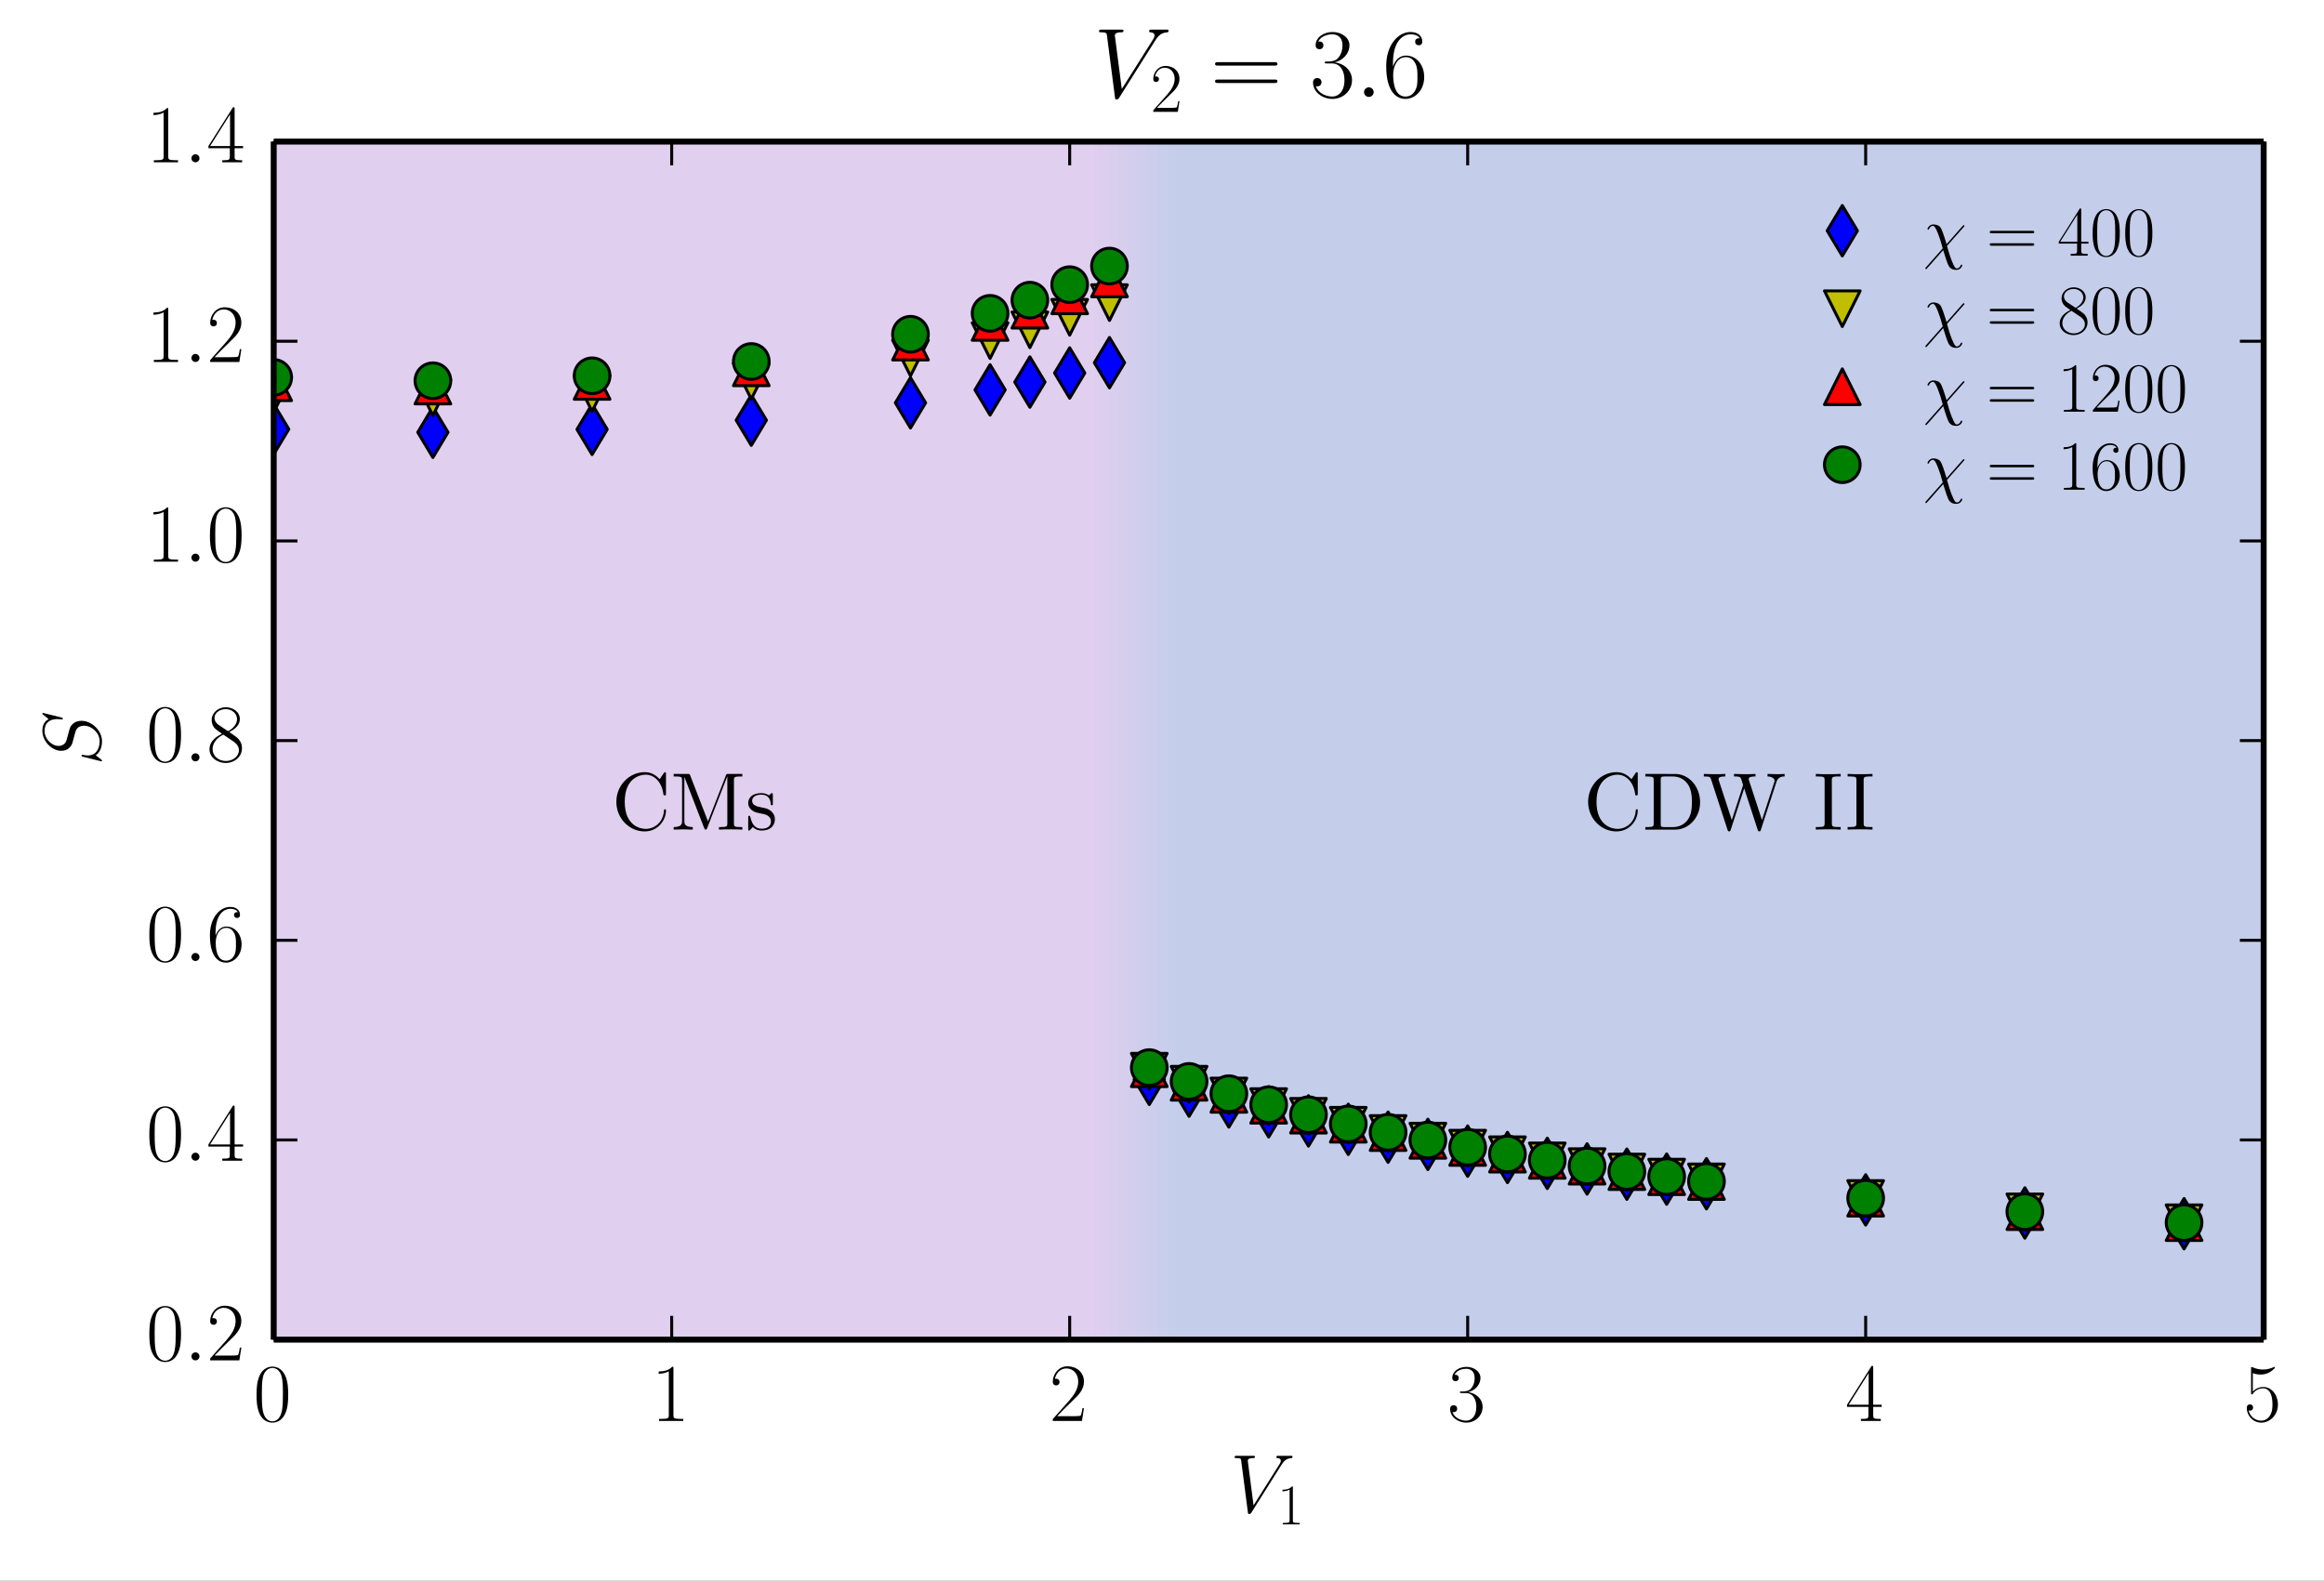 <?xml version="1.0" encoding="UTF-8" standalone="no"?>
<!-- Created with matplotlib (http://matplotlib.org/) -->

<svg
   xmlns:dc="http://purl.org/dc/elements/1.1/"
   xmlns:cc="http://creativecommons.org/ns#"
   xmlns:rdf="http://www.w3.org/1999/02/22-rdf-syntax-ns#"
   xmlns:svg="http://www.w3.org/2000/svg"
   xmlns="http://www.w3.org/2000/svg"
   xmlns:xlink="http://www.w3.org/1999/xlink"
   xmlns:sodipodi="http://sodipodi.sourceforge.net/DTD/sodipodi-0.dtd"
   xmlns:inkscape="http://www.inkscape.org/namespaces/inkscape"
   sodipodi:docname="plot_cut_V2_3.6.svg"
   inkscape:version="0.48.4 r9939"
   id="svg5834"
   width="391pt"
   viewBox="0 0 391 266"
   version="1.1"
   height="266pt">
  <rect x="0" y="0" width="391" height="266" fill="#333333" stroke="none"/>
  <sodipodi:namedview
     pagecolor="#ffffff"
     bordercolor="#666666"
     borderopacity="1"
     objecttolerance="10"
     gridtolerance="10"
     guidetolerance="10"
     inkscape:pageopacity="0"
     inkscape:pageshadow="2"
     inkscape:window-width="1920"
     inkscape:window-height="1014"
     id="namedview6502"
     showgrid="false"
     showguides="true"
     inkscape:guide-bbox="true"
     inkscape:zoom="2.0075453"
     inkscape:cx="202.46247"
     inkscape:cy="153.33917"
     inkscape:window-x="0"
     inkscape:window-y="0"
     inkscape:window-maximized="1"
     inkscape:current-layer="svg5834"
     inkscape:snap-bbox="true">
    <sodipodi:guide
       orientation="0,1"
       position="-27.397,157.406"
       id="guide7787" />
  </sodipodi:namedview>
  <defs
     id="defs5836">
    <linearGradient
       id="linearGradient7779">
      <stop
         style="stop-color:#985fc8;stop-opacity:1;"
         offset="0"
         id="stop7781" />
      <stop
         style="stop-color:#3b5cbf;stop-opacity:1;"
         offset="1"
         id="stop7783" />
    </linearGradient>
    <style
       type="text/css"
       id="style5838">
*{stroke-linecap:butt;stroke-linejoin:round;}
  </style>
    <linearGradient
       inkscape:collect="always"
       xlink:href="#linearGradient7779"
       id="linearGradient7785"
       x1="184.121"
       y1="109.894"
       x2="198.255"
       y2="109.894"
       gradientUnits="userSpaceOnUse" />
  </defs>
  <path
     d="m 0,266.419 391.463,0 L 391.463,0 0,0 z"
     style="fill:#ffffff;stroke-linecap:butt;stroke-linejoin:round"
     id="path5842"
     inkscape:connector-curvature="0" />
  <path
     inkscape:connector-curvature="0"
     id="path5846"
     style="fill:url(#linearGradient7785);stroke-linecap:butt;stroke-linejoin:round;fill-opacity:1;opacity:0.3"
     d="m 46.048,225.423 334.8,0 0,-201.6 -334.8,0 z" />
  <g
     id="line2d_1"
     style="stroke-linecap:butt;stroke-linejoin:round">
    <defs
       id="defs5849">
      <path
         d="M 0,4.243 2.546,0 0,-4.243 -2.546,0 z"
         id="m811eccb2e0"
         style="stroke:#000000;stroke-width:0.5;stroke-linecap:butt;stroke-linejoin:miter"
         inkscape:connector-curvature="0" />
    </defs>
    <g
       clip-path="url(#p8528d86d6f)"
       id="g5852"
       style="stroke-linecap:butt;stroke-linejoin:round">
      <use
         style="fill:#0000ff;stroke:#000000;stroke-width:0.5;stroke-linecap:butt;stroke-linejoin:miter"
         x="46.048"
         xlink:href="#m811eccb2e0"
         y="72.214"
         id="use5854"
         width="391"
         height="266" />
      <use
         style="fill:#0000ff;stroke:#000000;stroke-width:0.5;stroke-linecap:butt;stroke-linejoin:miter"
         x="72.832"
         xlink:href="#m811eccb2e0"
         y="72.74"
         id="use5856"
         width="391"
         height="266" />
      <use
         style="fill:#0000ff;stroke:#000000;stroke-width:0.5;stroke-linecap:butt;stroke-linejoin:miter"
         x="99.616"
         xlink:href="#m811eccb2e0"
         y="72.248"
         id="use5858"
         width="391"
         height="266" />
      <use
         style="fill:#0000ff;stroke:#000000;stroke-width:0.5;stroke-linecap:butt;stroke-linejoin:miter"
         x="126.4"
         xlink:href="#m811eccb2e0"
         y="70.704"
         id="use5860"
         width="391"
         height="266" />
      <use
         style="fill:#0000ff;stroke:#000000;stroke-width:0.5;stroke-linecap:butt;stroke-linejoin:miter"
         x="153.184"
         xlink:href="#m811eccb2e0"
         y="67.782"
         id="use5862"
         width="391"
         height="266" />
      <use
         style="fill:#0000ff;stroke:#000000;stroke-width:0.5;stroke-linecap:butt;stroke-linejoin:miter"
         x="166.576"
         xlink:href="#m811eccb2e0"
         y="65.606"
         id="use5864"
         width="391"
         height="266" />
      <use
         style="fill:#0000ff;stroke:#000000;stroke-width:0.5;stroke-linecap:butt;stroke-linejoin:miter"
         x="173.272"
         xlink:href="#m811eccb2e0"
         y="64.287"
         id="use5866"
         width="391"
         height="266" />
      <use
         style="fill:#0000ff;stroke:#000000;stroke-width:0.5;stroke-linecap:butt;stroke-linejoin:miter"
         x="179.968"
         xlink:href="#m811eccb2e0"
         y="62.764"
         id="use5868"
         width="391"
         height="266" />
      <use
         style="fill:#0000ff;stroke:#000000;stroke-width:0.5;stroke-linecap:butt;stroke-linejoin:miter"
         x="186.664"
         xlink:href="#m811eccb2e0"
         y="61.028"
         id="use5870"
         width="391"
         height="266" />
      <use
         style="fill:#0000ff;stroke:#000000;stroke-width:0.5;stroke-linecap:butt;stroke-linejoin:miter"
         x="193.36"
         xlink:href="#m811eccb2e0"
         y="181.622"
         id="use5872"
         width="391"
         height="266" />
      <use
         style="fill:#0000ff;stroke:#000000;stroke-width:0.5;stroke-linecap:butt;stroke-linejoin:miter"
         x="200.056"
         xlink:href="#m811eccb2e0"
         y="183.61"
         id="use5874"
         width="391"
         height="266" />
      <use
         style="fill:#0000ff;stroke:#000000;stroke-width:0.5;stroke-linecap:butt;stroke-linejoin:miter"
         x="206.752"
         xlink:href="#m811eccb2e0"
         y="185.424"
         id="use5876"
         width="391"
         height="266" />
      <use
         style="fill:#0000ff;stroke:#000000;stroke-width:0.5;stroke-linecap:butt;stroke-linejoin:miter"
         x="213.448"
         xlink:href="#m811eccb2e0"
         y="187.087"
         id="use5878"
         width="391"
         height="266" />
      <use
         style="fill:#0000ff;stroke:#000000;stroke-width:0.5;stroke-linecap:butt;stroke-linejoin:miter"
         x="220.144"
         xlink:href="#m811eccb2e0"
         y="188.617"
         id="use5880"
         width="391"
         height="266" />
      <use
         style="fill:#0000ff;stroke:#000000;stroke-width:0.5;stroke-linecap:butt;stroke-linejoin:miter"
         x="226.84"
         xlink:href="#m811eccb2e0"
         y="190.035"
         id="use5882"
         width="391"
         height="266" />
      <use
         style="fill:#0000ff;stroke:#000000;stroke-width:0.5;stroke-linecap:butt;stroke-linejoin:miter"
         x="233.536"
         xlink:href="#m811eccb2e0"
         y="191.355"
         id="use5884"
         width="391"
         height="266" />
      <use
         style="fill:#0000ff;stroke:#000000;stroke-width:0.5;stroke-linecap:butt;stroke-linejoin:miter"
         x="240.232"
         xlink:href="#m811eccb2e0"
         y="192.567"
         id="use5886"
         width="391"
         height="266" />
      <use
         style="fill:#0000ff;stroke:#000000;stroke-width:0.5;stroke-linecap:butt;stroke-linejoin:miter"
         x="246.928"
         xlink:href="#m811eccb2e0"
         y="193.707"
         id="use5888"
         width="391"
         height="266" />
      <use
         style="fill:#0000ff;stroke:#000000;stroke-width:0.5;stroke-linecap:butt;stroke-linejoin:miter"
         x="253.624"
         xlink:href="#m811eccb2e0"
         y="194.769"
         id="use5890"
         width="391"
         height="266" />
      <use
         style="fill:#0000ff;stroke:#000000;stroke-width:0.5;stroke-linecap:butt;stroke-linejoin:miter"
         x="260.32"
         xlink:href="#m811eccb2e0"
         y="195.763"
         id="use5892"
         width="391"
         height="266" />
      <use
         style="fill:#0000ff;stroke:#000000;stroke-width:0.5;stroke-linecap:butt;stroke-linejoin:miter"
         x="267.016"
         xlink:href="#m811eccb2e0"
         y="196.699"
         id="use5894"
         width="391"
         height="266" />
      <use
         style="fill:#0000ff;stroke:#000000;stroke-width:0.5;stroke-linecap:butt;stroke-linejoin:miter"
         x="273.712"
         xlink:href="#m811eccb2e0"
         y="197.578"
         id="use5896"
         width="391"
         height="266" />
      <use
         style="fill:#0000ff;stroke:#000000;stroke-width:0.5;stroke-linecap:butt;stroke-linejoin:miter"
         x="280.408"
         xlink:href="#m811eccb2e0"
         y="198.411"
         id="use5898"
         width="391"
         height="266" />
      <use
         style="fill:#0000ff;stroke:#000000;stroke-width:0.5;stroke-linecap:butt;stroke-linejoin:miter"
         x="287.104"
         xlink:href="#m811eccb2e0"
         y="199.188"
         id="use5900"
         width="391"
         height="266" />
      <use
         style="fill:#0000ff;stroke:#000000;stroke-width:0.5;stroke-linecap:butt;stroke-linejoin:miter"
         x="313.888"
         xlink:href="#m811eccb2e0"
         y="201.909"
         id="use5902"
         width="391"
         height="266" />
      <use
         style="fill:#0000ff;stroke:#000000;stroke-width:0.5;stroke-linecap:butt;stroke-linejoin:miter"
         x="340.672"
         xlink:href="#m811eccb2e0"
         y="204.107"
         id="use5904"
         width="391"
         height="266" />
      <use
         style="fill:#0000ff;stroke:#000000;stroke-width:0.5;stroke-linecap:butt;stroke-linejoin:miter"
         x="367.456"
         xlink:href="#m811eccb2e0"
         y="205.917"
         id="use5906"
         width="391"
         height="266" />
    </g>
  </g>
  <g
     id="line2d_2"
     style="stroke-linecap:butt;stroke-linejoin:round">
    <defs
       id="defs5909">
      <path
         d="m 0,3 3,-6 -6,0 z"
         id="m13efc618f1"
         style="stroke:#000000;stroke-width:0.5;stroke-linecap:butt;stroke-linejoin:miter"
         inkscape:connector-curvature="0" />
    </defs>
    <g
       clip-path="url(#p8528d86d6f)"
       id="g5912"
       style="stroke-linecap:butt;stroke-linejoin:round">
      <use
         style="fill:#bfbf00;stroke:#000000;stroke-width:0.5;stroke-linecap:butt;stroke-linejoin:miter"
         x="46.048"
         xlink:href="#m13efc618f1"
         y="66.358"
         id="use5914"
         width="391"
         height="266" />
      <use
         style="fill:#bfbf00;stroke:#000000;stroke-width:0.5;stroke-linecap:butt;stroke-linejoin:miter"
         x="72.832"
         xlink:href="#m13efc618f1"
         y="66.906"
         id="use5916"
         width="391"
         height="266" />
      <use
         style="fill:#bfbf00;stroke:#000000;stroke-width:0.5;stroke-linecap:butt;stroke-linejoin:miter"
         x="99.616"
         xlink:href="#m13efc618f1"
         y="66.21"
         id="use5918"
         width="391"
         height="266" />
      <use
         style="fill:#bfbf00;stroke:#000000;stroke-width:0.5;stroke-linecap:butt;stroke-linejoin:miter"
         x="126.4"
         xlink:href="#m13efc618f1"
         y="64.149"
         id="use5920"
         width="391"
         height="266" />
      <use
         style="fill:#bfbf00;stroke:#000000;stroke-width:0.5;stroke-linecap:butt;stroke-linejoin:miter"
         x="153.184"
         xlink:href="#m13efc618f1"
         y="60.252"
         id="use5922"
         width="391"
         height="266" />
      <use
         style="fill:#bfbf00;stroke:#000000;stroke-width:0.5;stroke-linecap:butt;stroke-linejoin:miter"
         x="166.576"
         xlink:href="#m13efc618f1"
         y="57.316"
         id="use5924"
         width="391"
         height="266" />
      <use
         style="fill:#bfbf00;stroke:#000000;stroke-width:0.5;stroke-linecap:butt;stroke-linejoin:miter"
         x="173.272"
         xlink:href="#m13efc618f1"
         y="55.502"
         id="use5926"
         width="391"
         height="266" />
      <use
         style="fill:#bfbf00;stroke:#000000;stroke-width:0.5;stroke-linecap:butt;stroke-linejoin:miter"
         x="179.968"
         xlink:href="#m13efc618f1"
         y="53.397"
         id="use5928"
         width="391"
         height="266" />
      <use
         style="fill:#bfbf00;stroke:#000000;stroke-width:0.5;stroke-linecap:butt;stroke-linejoin:miter"
         x="186.664"
         xlink:href="#m13efc618f1"
         y="50.925"
         id="use5930"
         width="391"
         height="266" />
      <use
         style="fill:#bfbf00;stroke:#000000;stroke-width:0.5;stroke-linecap:butt;stroke-linejoin:miter"
         x="193.36"
         xlink:href="#m13efc618f1"
         y="180.257"
         id="use5932"
         width="391"
         height="266" />
      <use
         style="fill:#bfbf00;stroke:#000000;stroke-width:0.5;stroke-linecap:butt;stroke-linejoin:miter"
         x="200.056"
         xlink:href="#m13efc618f1"
         y="182.448"
         id="use5934"
         width="391"
         height="266" />
      <use
         style="fill:#bfbf00;stroke:#000000;stroke-width:0.5;stroke-linecap:butt;stroke-linejoin:miter"
         x="206.752"
         xlink:href="#m13efc618f1"
         y="184.421"
         id="use5936"
         width="391"
         height="266" />
      <use
         style="fill:#bfbf00;stroke:#000000;stroke-width:0.5;stroke-linecap:butt;stroke-linejoin:miter"
         x="213.448"
         xlink:href="#m13efc618f1"
         y="186.21"
         id="use5938"
         width="391"
         height="266" />
      <use
         style="fill:#bfbf00;stroke:#000000;stroke-width:0.5;stroke-linecap:butt;stroke-linejoin:miter"
         x="220.144"
         xlink:href="#m13efc618f1"
         y="187.842"
         id="use5940"
         width="391"
         height="266" />
      <use
         style="fill:#bfbf00;stroke:#000000;stroke-width:0.5;stroke-linecap:butt;stroke-linejoin:miter"
         x="226.84"
         xlink:href="#m13efc618f1"
         y="189.346"
         id="use5942"
         width="391"
         height="266" />
      <use
         style="fill:#bfbf00;stroke:#000000;stroke-width:0.5;stroke-linecap:butt;stroke-linejoin:miter"
         x="233.536"
         xlink:href="#m13efc618f1"
         y="190.73"
         id="use5944"
         width="391"
         height="266" />
      <use
         style="fill:#bfbf00;stroke:#000000;stroke-width:0.5;stroke-linecap:butt;stroke-linejoin:miter"
         x="240.232"
         xlink:href="#m13efc618f1"
         y="192.011"
         id="use5946"
         width="391"
         height="266" />
      <use
         style="fill:#bfbf00;stroke:#000000;stroke-width:0.5;stroke-linecap:butt;stroke-linejoin:miter"
         x="246.928"
         xlink:href="#m13efc618f1"
         y="193.201"
         id="use5948"
         width="391"
         height="266" />
      <use
         style="fill:#bfbf00;stroke:#000000;stroke-width:0.5;stroke-linecap:butt;stroke-linejoin:miter"
         x="253.624"
         xlink:href="#m13efc618f1"
         y="194.309"
         id="use5950"
         width="391"
         height="266" />
      <use
         style="fill:#bfbf00;stroke:#000000;stroke-width:0.5;stroke-linecap:butt;stroke-linejoin:miter"
         x="260.32"
         xlink:href="#m13efc618f1"
         y="195.343"
         id="use5952"
         width="391"
         height="266" />
      <use
         style="fill:#bfbf00;stroke:#000000;stroke-width:0.5;stroke-linecap:butt;stroke-linejoin:miter"
         x="267.016"
         xlink:href="#m13efc618f1"
         y="196.312"
         id="use5954"
         width="391"
         height="266" />
      <use
         style="fill:#bfbf00;stroke:#000000;stroke-width:0.5;stroke-linecap:butt;stroke-linejoin:miter"
         x="273.712"
         xlink:href="#m13efc618f1"
         y="197.221"
         id="use5956"
         width="391"
         height="266" />
      <use
         style="fill:#bfbf00;stroke:#000000;stroke-width:0.5;stroke-linecap:butt;stroke-linejoin:miter"
         x="280.408"
         xlink:href="#m13efc618f1"
         y="198.075"
         id="use5958"
         width="391"
         height="266" />
      <use
         style="fill:#bfbf00;stroke:#000000;stroke-width:0.5;stroke-linecap:butt;stroke-linejoin:miter"
         x="287.104"
         xlink:href="#m13efc618f1"
         y="198.878"
         id="use5960"
         width="391"
         height="266" />
      <use
         style="fill:#bfbf00;stroke:#000000;stroke-width:0.5;stroke-linecap:butt;stroke-linejoin:miter"
         x="313.888"
         xlink:href="#m13efc618f1"
         y="201.669"
         id="use5962"
         width="391"
         height="266" />
      <use
         style="fill:#bfbf00;stroke:#000000;stroke-width:0.5;stroke-linecap:butt;stroke-linejoin:miter"
         x="340.672"
         xlink:href="#m13efc618f1"
         y="203.918"
         id="use5964"
         width="391"
         height="266" />
      <use
         style="fill:#bfbf00;stroke:#000000;stroke-width:0.5;stroke-linecap:butt;stroke-linejoin:miter"
         x="367.456"
         xlink:href="#m13efc618f1"
         y="205.758"
         id="use5966"
         width="391"
         height="266" />
    </g>
  </g>
  <g
     id="line2d_3"
     style="stroke-linecap:butt;stroke-linejoin:round">
    <defs
       id="defs5969">
      <path
         d="M 0,-3 -3,3 3,3 z"
         id="m22ca2eebfc"
         style="stroke:#000000;stroke-width:0.5;stroke-linecap:butt;stroke-linejoin:miter"
         inkscape:connector-curvature="0" />
    </defs>
    <g
       clip-path="url(#p8528d86d6f)"
       id="g5972"
       style="stroke-linecap:butt;stroke-linejoin:round">
      <use
         style="fill:#ff0000;stroke:#000000;stroke-width:0.5;stroke-linecap:butt;stroke-linejoin:miter"
         x="46.048"
         xlink:href="#m22ca2eebfc"
         y="64.41"
         id="use5974"
         width="391"
         height="266" />
      <use
         style="fill:#ff0000;stroke:#000000;stroke-width:0.5;stroke-linecap:butt;stroke-linejoin:miter"
         x="72.832"
         xlink:href="#m22ca2eebfc"
         y="64.965"
         id="use5976"
         width="391"
         height="266" />
      <use
         style="fill:#ff0000;stroke:#000000;stroke-width:0.5;stroke-linecap:butt;stroke-linejoin:miter"
         x="99.616"
         xlink:href="#m22ca2eebfc"
         y="64.181"
         id="use5978"
         width="391"
         height="266" />
      <use
         style="fill:#ff0000;stroke:#000000;stroke-width:0.5;stroke-linecap:butt;stroke-linejoin:miter"
         x="126.4"
         xlink:href="#m22ca2eebfc"
         y="61.9"
         id="use5980"
         width="391"
         height="266" />
      <use
         style="fill:#ff0000;stroke:#000000;stroke-width:0.5;stroke-linecap:butt;stroke-linejoin:miter"
         x="153.184"
         xlink:href="#m22ca2eebfc"
         y="57.569"
         id="use5982"
         width="391"
         height="266" />
      <use
         style="fill:#ff0000;stroke:#000000;stroke-width:0.5;stroke-linecap:butt;stroke-linejoin:miter"
         x="166.576"
         xlink:href="#m22ca2eebfc"
         y="54.258"
         id="use5984"
         width="391"
         height="266" />
      <use
         style="fill:#ff0000;stroke:#000000;stroke-width:0.5;stroke-linecap:butt;stroke-linejoin:miter"
         x="173.272"
         xlink:href="#m22ca2eebfc"
         y="52.2"
         id="use5986"
         width="391"
         height="266" />
      <use
         style="fill:#ff0000;stroke:#000000;stroke-width:0.5;stroke-linecap:butt;stroke-linejoin:miter"
         x="179.968"
         xlink:href="#m22ca2eebfc"
         y="49.785"
         id="use5988"
         width="391"
         height="266" />
      <use
         style="fill:#ff0000;stroke:#000000;stroke-width:0.5;stroke-linecap:butt;stroke-linejoin:miter"
         x="186.664"
         xlink:href="#m22ca2eebfc"
         y="46.929"
         id="use5990"
         width="391"
         height="266" />
      <use
         style="fill:#ff0000;stroke:#000000;stroke-width:0.5;stroke-linecap:butt;stroke-linejoin:miter"
         x="193.36"
         xlink:href="#m22ca2eebfc"
         y="179.841"
         id="use5992"
         width="391"
         height="266" />
      <use
         style="fill:#ff0000;stroke:#000000;stroke-width:0.5;stroke-linecap:butt;stroke-linejoin:miter"
         x="200.056"
         xlink:href="#m22ca2eebfc"
         y="182.115"
         id="use5994"
         width="391"
         height="266" />
      <use
         style="fill:#ff0000;stroke:#000000;stroke-width:0.5;stroke-linecap:butt;stroke-linejoin:miter"
         x="206.752"
         xlink:href="#m22ca2eebfc"
         y="184.147"
         id="use5996"
         width="391"
         height="266" />
      <use
         style="fill:#ff0000;stroke:#000000;stroke-width:0.5;stroke-linecap:butt;stroke-linejoin:miter"
         x="213.448"
         xlink:href="#m22ca2eebfc"
         y="185.982"
         id="use5998"
         width="391"
         height="266" />
      <use
         style="fill:#ff0000;stroke:#000000;stroke-width:0.5;stroke-linecap:butt;stroke-linejoin:miter"
         x="220.144"
         xlink:href="#m22ca2eebfc"
         y="187.651"
         id="use6000"
         width="391"
         height="266" />
      <use
         style="fill:#ff0000;stroke:#000000;stroke-width:0.5;stroke-linecap:butt;stroke-linejoin:miter"
         x="226.84"
         xlink:href="#m22ca2eebfc"
         y="189.179"
         id="use6002"
         width="391"
         height="266" />
      <use
         style="fill:#ff0000;stroke:#000000;stroke-width:0.5;stroke-linecap:butt;stroke-linejoin:miter"
         x="233.536"
         xlink:href="#m22ca2eebfc"
         y="190.585"
         id="use6004"
         width="391"
         height="266" />
      <use
         style="fill:#ff0000;stroke:#000000;stroke-width:0.5;stroke-linecap:butt;stroke-linejoin:miter"
         x="240.232"
         xlink:href="#m22ca2eebfc"
         y="191.884"
         id="use6006"
         width="391"
         height="266" />
      <use
         style="fill:#ff0000;stroke:#000000;stroke-width:0.5;stroke-linecap:butt;stroke-linejoin:miter"
         x="246.928"
         xlink:href="#m22ca2eebfc"
         y="193.088"
         id="use6008"
         width="391"
         height="266" />
      <use
         style="fill:#ff0000;stroke:#000000;stroke-width:0.5;stroke-linecap:butt;stroke-linejoin:miter"
         x="253.624"
         xlink:href="#m22ca2eebfc"
         y="194.209"
         id="use6010"
         width="391"
         height="266" />
      <use
         style="fill:#ff0000;stroke:#000000;stroke-width:0.5;stroke-linecap:butt;stroke-linejoin:miter"
         x="260.32"
         xlink:href="#m22ca2eebfc"
         y="195.253"
         id="use6012"
         width="391"
         height="266" />
      <use
         style="fill:#ff0000;stroke:#000000;stroke-width:0.5;stroke-linecap:butt;stroke-linejoin:miter"
         x="267.016"
         xlink:href="#m22ca2eebfc"
         y="196.231"
         id="use6014"
         width="391"
         height="266" />
      <use
         style="fill:#ff0000;stroke:#000000;stroke-width:0.5;stroke-linecap:butt;stroke-linejoin:miter"
         x="273.712"
         xlink:href="#m22ca2eebfc"
         y="197.147"
         id="use6016"
         width="391"
         height="266" />
      <use
         style="fill:#ff0000;stroke:#000000;stroke-width:0.5;stroke-linecap:butt;stroke-linejoin:miter"
         x="280.408"
         xlink:href="#m22ca2eebfc"
         y="198.008"
         id="use6018"
         width="391"
         height="266" />
      <use
         style="fill:#ff0000;stroke:#000000;stroke-width:0.5;stroke-linecap:butt;stroke-linejoin:miter"
         x="287.104"
         xlink:href="#m22ca2eebfc"
         y="198.817"
         id="use6020"
         width="391"
         height="266" />
      <use
         style="fill:#ff0000;stroke:#000000;stroke-width:0.5;stroke-linecap:butt;stroke-linejoin:miter"
         x="313.888"
         xlink:href="#m22ca2eebfc"
         y="201.625"
         id="use6022"
         width="391"
         height="266" />
      <use
         style="fill:#ff0000;stroke:#000000;stroke-width:0.5;stroke-linecap:butt;stroke-linejoin:miter"
         x="340.672"
         xlink:href="#m22ca2eebfc"
         y="203.886"
         id="use6024"
         width="391"
         height="266" />
      <use
         style="fill:#ff0000;stroke:#000000;stroke-width:0.5;stroke-linecap:butt;stroke-linejoin:miter"
         x="367.456"
         xlink:href="#m22ca2eebfc"
         y="205.735"
         id="use6026"
         width="391"
         height="266" />
    </g>
  </g>
  <g
     id="line2d_4"
     style="stroke-linecap:butt;stroke-linejoin:round">
    <defs
       id="defs6029">
      <path
         d="M 0,3 C 0.796,3 1.559,2.684 2.121,2.121 2.684,1.559 3,0.796 3,0 3,-0.796 2.684,-1.559 2.121,-2.121 1.559,-2.684 0.796,-3 0,-3 -0.796,-3 -1.559,-2.684 -2.121,-2.121 -2.684,-1.559 -3,-0.796 -3,0 -3,0.796 -2.684,1.559 -2.121,2.121 -1.559,2.684 -0.796,3 0,3 z"
         id="mbbe02196b1"
         style="stroke:#000000;stroke-width:0.5;stroke-linecap:butt;stroke-linejoin:round"
         inkscape:connector-curvature="0" />
    </defs>
    <g
       clip-path="url(#p8528d86d6f)"
       id="g6032"
       style="stroke-linecap:butt;stroke-linejoin:round">
      <use
         style="fill:#008000;stroke:#000000;stroke-width:0.5;stroke-linecap:butt;stroke-linejoin:round"
         x="46.048"
         xlink:href="#mbbe02196b1"
         y="63.507"
         id="use6034"
         width="391"
         height="266" />
      <use
         style="fill:#008000;stroke:#000000;stroke-width:0.5;stroke-linecap:butt;stroke-linejoin:round"
         x="72.832"
         xlink:href="#mbbe02196b1"
         y="64.068"
         id="use6036"
         width="391"
         height="266" />
      <use
         style="fill:#008000;stroke:#000000;stroke-width:0.5;stroke-linecap:butt;stroke-linejoin:round"
         x="99.616"
         xlink:href="#mbbe02196b1"
         y="63.233"
         id="use6038"
         width="391"
         height="266" />
      <use
         style="fill:#008000;stroke:#000000;stroke-width:0.5;stroke-linecap:butt;stroke-linejoin:round"
         x="126.4"
         xlink:href="#mbbe02196b1"
         y="60.829"
         id="use6040"
         width="391"
         height="266" />
      <use
         style="fill:#008000;stroke:#000000;stroke-width:0.5;stroke-linecap:butt;stroke-linejoin:round"
         x="153.184"
         xlink:href="#mbbe02196b1"
         y="56.246"
         id="use6042"
         width="391"
         height="266" />
      <use
         style="fill:#008000;stroke:#000000;stroke-width:0.5;stroke-linecap:butt;stroke-linejoin:round"
         x="166.576"
         xlink:href="#mbbe02196b1"
         y="52.724"
         id="use6044"
         width="391"
         height="266" />
      <use
         style="fill:#008000;stroke:#000000;stroke-width:0.5;stroke-linecap:butt;stroke-linejoin:round"
         x="173.272"
         xlink:href="#mbbe02196b1"
         y="50.509"
         id="use6046"
         width="391"
         height="266" />
      <use
         style="fill:#008000;stroke:#000000;stroke-width:0.5;stroke-linecap:butt;stroke-linejoin:round"
         x="179.968"
         xlink:href="#mbbe02196b1"
         y="47.899"
         id="use6048"
         width="391"
         height="266" />
      <use
         style="fill:#008000;stroke:#000000;stroke-width:0.5;stroke-linecap:butt;stroke-linejoin:round"
         x="186.664"
         xlink:href="#mbbe02196b1"
         y="44.771"
         id="use6050"
         width="391"
         height="266" />
      <use
         style="fill:#008000;stroke:#000000;stroke-width:0.5;stroke-linecap:butt;stroke-linejoin:round"
         x="193.36"
         xlink:href="#mbbe02196b1"
         y="179.648"
         id="use6052"
         width="391"
         height="266" />
      <use
         style="fill:#008000;stroke:#000000;stroke-width:0.5;stroke-linecap:butt;stroke-linejoin:round"
         x="200.056"
         xlink:href="#mbbe02196b1"
         y="181.971"
         id="use6054"
         width="391"
         height="266" />
      <use
         style="fill:#008000;stroke:#000000;stroke-width:0.5;stroke-linecap:butt;stroke-linejoin:round"
         x="206.752"
         xlink:href="#mbbe02196b1"
         y="184.034"
         id="use6056"
         width="391"
         height="266" />
      <use
         style="fill:#008000;stroke:#000000;stroke-width:0.5;stroke-linecap:butt;stroke-linejoin:round"
         x="213.448"
         xlink:href="#mbbe02196b1"
         y="185.89"
         id="use6058"
         width="391"
         height="266" />
      <use
         style="fill:#008000;stroke:#000000;stroke-width:0.5;stroke-linecap:butt;stroke-linejoin:round"
         x="220.144"
         xlink:href="#mbbe02196b1"
         y="187.574"
         id="use6060"
         width="391"
         height="266" />
      <use
         style="fill:#008000;stroke:#000000;stroke-width:0.5;stroke-linecap:butt;stroke-linejoin:round"
         x="226.84"
         xlink:href="#mbbe02196b1"
         y="189.114"
         id="use6062"
         width="391"
         height="266" />
      <use
         style="fill:#008000;stroke:#000000;stroke-width:0.5;stroke-linecap:butt;stroke-linejoin:round"
         x="233.536"
         xlink:href="#mbbe02196b1"
         y="190.53"
         id="use6064"
         width="391"
         height="266" />
      <use
         style="fill:#008000;stroke:#000000;stroke-width:0.5;stroke-linecap:butt;stroke-linejoin:round"
         x="240.232"
         xlink:href="#mbbe02196b1"
         y="191.836"
         id="use6066"
         width="391"
         height="266" />
      <use
         style="fill:#008000;stroke:#000000;stroke-width:0.5;stroke-linecap:butt;stroke-linejoin:round"
         x="246.928"
         xlink:href="#mbbe02196b1"
         y="193.046"
         id="use6068"
         width="391"
         height="266" />
      <use
         style="fill:#008000;stroke:#000000;stroke-width:0.5;stroke-linecap:butt;stroke-linejoin:round"
         x="253.624"
         xlink:href="#mbbe02196b1"
         y="194.172"
         id="use6070"
         width="391"
         height="266" />
      <use
         style="fill:#008000;stroke:#000000;stroke-width:0.5;stroke-linecap:butt;stroke-linejoin:round"
         x="260.32"
         xlink:href="#mbbe02196b1"
         y="195.222"
         id="use6072"
         width="391"
         height="266" />
      <use
         style="fill:#008000;stroke:#000000;stroke-width:0.5;stroke-linecap:butt;stroke-linejoin:round"
         x="267.016"
         xlink:href="#mbbe02196b1"
         y="196.203"
         id="use6074"
         width="391"
         height="266" />
      <use
         style="fill:#008000;stroke:#000000;stroke-width:0.5;stroke-linecap:butt;stroke-linejoin:round"
         x="273.712"
         xlink:href="#mbbe02196b1"
         y="197.123"
         id="use6076"
         width="391"
         height="266" />
      <use
         style="fill:#008000;stroke:#000000;stroke-width:0.5;stroke-linecap:butt;stroke-linejoin:round"
         x="280.408"
         xlink:href="#mbbe02196b1"
         y="197.986"
         id="use6078"
         width="391"
         height="266" />
      <use
         style="fill:#008000;stroke:#000000;stroke-width:0.5;stroke-linecap:butt;stroke-linejoin:round"
         x="287.104"
         xlink:href="#mbbe02196b1"
         y="198.799"
         id="use6080"
         width="391"
         height="266" />
      <use
         style="fill:#008000;stroke:#000000;stroke-width:0.5;stroke-linecap:butt;stroke-linejoin:round"
         x="313.888"
         xlink:href="#mbbe02196b1"
         y="201.617"
         id="use6082"
         width="391"
         height="266" />
      <use
         style="fill:#008000;stroke:#000000;stroke-width:0.5;stroke-linecap:butt;stroke-linejoin:round"
         x="340.672"
         xlink:href="#mbbe02196b1"
         y="203.884"
         id="use6084"
         width="391"
         height="266" />
      <use
         style="fill:#008000;stroke:#000000;stroke-width:0.5;stroke-linecap:butt;stroke-linejoin:round"
         x="367.456"
         xlink:href="#mbbe02196b1"
         y="205.734"
         id="use6086"
         width="391"
         height="266" />
    </g>
  </g>
  <g
     id="matplotlib.axis_1"
     style="stroke-linecap:butt;stroke-linejoin:round">
    <g
       id="xtick_1"
       style="stroke-linecap:butt;stroke-linejoin:round">
      <g
         id="line2d_5"
         style="stroke-linecap:butt;stroke-linejoin:round">
        <defs
           id="defs6091">
          <path
             d="M 0,0 0,-4"
             id="m93b0483c22"
             style="stroke:#000000;stroke-width:0.5;stroke-linecap:butt;stroke-linejoin:round"
             inkscape:connector-curvature="0" />
        </defs>
        <g
           id="g6094"
           style="stroke-linecap:butt;stroke-linejoin:round">
          <use
             style="stroke:#000000;stroke-width:0.5;stroke-linecap:butt;stroke-linejoin:round"
             x="46.048"
             xlink:href="#m93b0483c22"
             y="225.423"
             id="use6096"
             width="391"
             height="266" />
        </g>
      </g>
      <g
         id="line2d_6"
         style="stroke-linecap:butt;stroke-linejoin:round">
        <defs
           id="defs6099">
          <path
             d="M 0,0 0,4"
             id="m741efc42ff"
             style="stroke:#000000;stroke-width:0.5;stroke-linecap:butt;stroke-linejoin:round"
             inkscape:connector-curvature="0" />
        </defs>
        <g
           id="g6102"
           style="stroke-linecap:butt;stroke-linejoin:round">
          <use
             style="stroke:#000000;stroke-width:0.5;stroke-linecap:butt;stroke-linejoin:round"
             x="46.048"
             xlink:href="#m741efc42ff"
             y="23.823"
             id="use6104"
             width="391"
             height="266" />
        </g>
      </g>
      <g
         id="text_1"
         style="stroke-linecap:butt;stroke-linejoin:round">
        <!-- $0$ -->
        <defs
           id="defs6107">
          <path
             d="M 42,31.641 C 42,37.75 41.906,48.125 37.703,56.109 34,63.109 28.094,65.594 22.906,65.594 18.094,65.594 12,63.406 8.203,56.203 4.203,48.719 3.797,39.438 3.797,31.641 3.797,25.953 3.906,17.281 7,9.672 11.297,-0.609 19,-2 22.906,-2 27.5,-2 34.5,-0.109 38.594,9.375 41.594,16.281 42,24.359 42,31.641 M 22.906,-0.406 c -6.406,0 -10.203,5.484 -11.609,13.094 -1.094,5.875 -1.094,14.469 -1.094,20.062 0,7.688 0,14.078 1.297,20.172 C 13.406,61.391 19,64 22.906,64 27,64 32.297,61.297 34.203,53.125 35.5,47.438 35.594,40.734 35.594,32.75 c 0,-6.5 0,-14.484 -1.188,-20.375 -2.109,-10.891 -8,-12.781 -11.5,-12.781"
             id="CMR17-48"
             inkscape:connector-curvature="0"
             style="stroke-linecap:butt;stroke-linejoin:round" />
        </defs>
        <g
           transform="matrix(0.14,0,0,-0.14,42.634,239.109)"
           id="g6110"
           style="stroke-linecap:butt;stroke-linejoin:round">
          <use
             transform="scale(0.996,0.996)"
             xlink:href="#CMR17-48"
             id="use6112"
             style="stroke-linecap:butt;stroke-linejoin:round"
             x="0"
             y="0"
             width="391"
             height="266" />
        </g>
      </g>
    </g>
    <g
       id="xtick_2"
       style="stroke-linecap:butt;stroke-linejoin:round">
      <g
         id="line2d_7"
         style="stroke-linecap:butt;stroke-linejoin:round">
        <g
           id="g6116"
           style="stroke-linecap:butt;stroke-linejoin:round">
          <use
             style="stroke:#000000;stroke-width:0.5;stroke-linecap:butt;stroke-linejoin:round"
             x="113.008"
             xlink:href="#m93b0483c22"
             y="225.423"
             id="use6118"
             width="391"
             height="266" />
        </g>
      </g>
      <g
         id="line2d_8"
         style="stroke-linecap:butt;stroke-linejoin:round">
        <g
           id="g6121"
           style="stroke-linecap:butt;stroke-linejoin:round">
          <use
             style="stroke:#000000;stroke-width:0.5;stroke-linecap:butt;stroke-linejoin:round"
             x="113.008"
             xlink:href="#m741efc42ff"
             y="23.823"
             id="use6123"
             width="391"
             height="266" />
        </g>
      </g>
      <g
         id="text_2"
         style="stroke-linecap:butt;stroke-linejoin:round">
        <!-- $1$ -->
        <defs
           id="defs6126">
          <path
             d="m 26.594,63.312 c 0,2.094 -0.094,2.188 -1.5,2.188 -3.891,-4.312 -9.797,-5.703 -15.391,-5.703 -0.297,0 -0.797,0 -0.906,-0.297 C 8.703,59.297 8.703,59.094 8.703,57 11.797,57 17,57.594 21,59.984 L 21,7.203 C 21,3.688 20.797,2.5 12.203,2.5 l -3,0 0,-2.5 C 14,0 19,0 23.797,0 c 4.797,0 9.797,0 14.609,0 l 0,2.5 -3,0 c -8.609,0 -8.812,1.094 -8.812,4.656 z"
             id="CMR17-49"
             inkscape:connector-curvature="0"
             style="stroke-linecap:butt;stroke-linejoin:round" />
        </defs>
        <g
           transform="matrix(0.14,0,0,-0.14,109.594,239.109)"
           id="g6129"
           style="stroke-linecap:butt;stroke-linejoin:round">
          <use
             transform="scale(0.996,0.996)"
             xlink:href="#CMR17-49"
             id="use6131"
             style="stroke-linecap:butt;stroke-linejoin:round"
             x="0"
             y="0"
             width="391"
             height="266" />
        </g>
      </g>
    </g>
    <g
       id="xtick_3"
       style="stroke-linecap:butt;stroke-linejoin:round">
      <g
         id="line2d_9"
         style="stroke-linecap:butt;stroke-linejoin:round">
        <g
           id="g6135"
           style="stroke-linecap:butt;stroke-linejoin:round">
          <use
             style="stroke:#000000;stroke-width:0.5;stroke-linecap:butt;stroke-linejoin:round"
             x="179.968"
             xlink:href="#m93b0483c22"
             y="225.423"
             id="use6137"
             width="391"
             height="266" />
        </g>
      </g>
      <g
         id="line2d_10"
         style="stroke-linecap:butt;stroke-linejoin:round">
        <g
           id="g6140"
           style="stroke-linecap:butt;stroke-linejoin:round">
          <use
             style="stroke:#000000;stroke-width:0.5;stroke-linecap:butt;stroke-linejoin:round"
             x="179.968"
             xlink:href="#m741efc42ff"
             y="23.823"
             id="use6142"
             width="391"
             height="266" />
        </g>
      </g>
      <g
         id="text_3"
         style="stroke-linecap:butt;stroke-linejoin:round">
        <!-- $2$ -->
        <defs
           id="defs6145">
          <path
             d="m 41.703,15.453 -1.797,0 C 38.906,8.375 38.094,7.172 37.703,6.562 37.203,5.766 30,5.766 28.594,5.766 l -19.188,0 C 13,9.672 20,16.75 28.5,24.953 34.594,30.734 41.703,37.531 41.703,47.422 41.703,59.219 32.297,66 21.797,66 c -11,0 -17.703,-9.688 -17.703,-18.656 0,-3.906 2.906,-4.406 4.109,-4.406 1,0 4,0.609 4,4.094 C 12.203,50.109 9.594,51 8.203,51 7.594,51 7,50.906 6.594,50.703 8.5,59.219 14.297,63.406 20.406,63.406 c 8.688,0 14.391,-6.891 14.391,-15.984 C 34.797,38.734 29.703,31.25 24,24.75 L 4.094,2.281 4.094,0 39.297,0 z"
             id="CMR17-50"
             inkscape:connector-curvature="0"
             style="stroke-linecap:butt;stroke-linejoin:round" />
        </defs>
        <g
           transform="matrix(0.14,0,0,-0.14,176.554,239.109)"
           id="g6148"
           style="stroke-linecap:butt;stroke-linejoin:round">
          <use
             transform="scale(0.996,0.996)"
             xlink:href="#CMR17-50"
             id="use6150"
             style="stroke-linecap:butt;stroke-linejoin:round"
             x="0"
             y="0"
             width="391"
             height="266" />
        </g>
      </g>
    </g>
    <g
       id="xtick_4"
       style="stroke-linecap:butt;stroke-linejoin:round">
      <g
         id="line2d_11"
         style="stroke-linecap:butt;stroke-linejoin:round">
        <g
           id="g6154"
           style="stroke-linecap:butt;stroke-linejoin:round">
          <use
             style="stroke:#000000;stroke-width:0.5;stroke-linecap:butt;stroke-linejoin:round"
             x="246.928"
             xlink:href="#m93b0483c22"
             y="225.423"
             id="use6156"
             width="391"
             height="266" />
        </g>
      </g>
      <g
         id="line2d_12"
         style="stroke-linecap:butt;stroke-linejoin:round">
        <g
           id="g6159"
           style="stroke-linecap:butt;stroke-linejoin:round">
          <use
             style="stroke:#000000;stroke-width:0.5;stroke-linecap:butt;stroke-linejoin:round"
             x="246.928"
             xlink:href="#m741efc42ff"
             y="23.823"
             id="use6161"
             width="391"
             height="266" />
        </g>
      </g>
      <g
         id="text_4"
         style="stroke-linecap:butt;stroke-linejoin:round">
        <!-- $3$ -->
        <defs
           id="defs6164">
          <path
             d="M 22.094,33.703 C 31,33.703 34.906,25.969 34.906,17.031 34.906,5 28.5,0.391 22.703,0.391 c -5.297,0 -13.906,2.641 -16.609,10.437 0.5,-0.203 1,-0.203 1.5,-0.203 2.406,0 4.203,1.594 4.203,4.188 C 11.797,17.703 9.594,19 7.594,19 5.906,19 3.297,18.203 3.297,14.469 3.297,5.234 12.297,-2 22.906,-2 34,-2 42.5,6.719 42.5,16.953 c 0,9.719 -8,16.734 -17.5,17.844 7.594,1.578 14.906,8.266 14.906,17.219 C 39.906,59.688 32,65.297 23,65.297 13.906,65.297 5.906,59.828 5.906,52.016 5.906,48.594 8.5,48 9.797,48 c 2.109,0 3.906,1.297 3.906,3.891 0,2.578 -1.797,3.875 -3.906,3.875 -0.391,0 -0.891,0 -1.297,-0.203 C 11.406,61.859 19.297,63 22.797,63 c 3.5,0 10.109,-1.672 10.109,-11.125 0,-2.766 -0.406,-7.688 -3.812,-12.031 -3,-3.844 -6.391,-3.844 -9.688,-4.25 -0.5,0 -2.812,0 -3.203,0 -0.703,-0.109 -1.109,-0.203 -1.109,-1 0,-0.781 0.109,-0.891 2.109,-0.891 z"
             id="CMR17-51"
             inkscape:connector-curvature="0"
             style="stroke-linecap:butt;stroke-linejoin:round" />
        </defs>
        <g
           transform="matrix(0.14,0,0,-0.14,243.514,239.109)"
           id="g6167"
           style="stroke-linecap:butt;stroke-linejoin:round">
          <use
             transform="scale(0.996,0.996)"
             xlink:href="#CMR17-51"
             id="use6169"
             style="stroke-linecap:butt;stroke-linejoin:round"
             x="0"
             y="0"
             width="391"
             height="266" />
        </g>
      </g>
    </g>
    <g
       id="xtick_5"
       style="stroke-linecap:butt;stroke-linejoin:round">
      <g
         id="line2d_13"
         style="stroke-linecap:butt;stroke-linejoin:round">
        <g
           id="g6173"
           style="stroke-linecap:butt;stroke-linejoin:round">
          <use
             style="stroke:#000000;stroke-width:0.5;stroke-linecap:butt;stroke-linejoin:round"
             x="313.888"
             xlink:href="#m93b0483c22"
             y="225.423"
             id="use6175"
             width="391"
             height="266" />
        </g>
      </g>
      <g
         id="line2d_14"
         style="stroke-linecap:butt;stroke-linejoin:round">
        <g
           id="g6178"
           style="stroke-linecap:butt;stroke-linejoin:round">
          <use
             style="stroke:#000000;stroke-width:0.5;stroke-linecap:butt;stroke-linejoin:round"
             x="313.888"
             xlink:href="#m741efc42ff"
             y="23.823"
             id="use6180"
             width="391"
             height="266" />
        </g>
      </g>
      <g
         id="text_5"
         style="stroke-linecap:butt;stroke-linejoin:round">
        <!-- $4$ -->
        <defs
           id="defs6183">
          <path
             d="M 33.594,64.328 C 33.594,66.406 33.5,66.5 31.703,66.5 L 2,19.594 2,17 l 25.797,0 0,-9.859 C 27.797,3.5 27.594,2.5 20.594,2.5 l -1.891,0 0,-2.5 c 3.203,0 8.594,0 12,0 3.391,0 8.797,0 12,0 l 0,2.5 -1.906,0 c -7,0 -7.203,1 -7.203,4.641 l 0,9.859 10.203,0 0,2.594 -10.203,0 z m -5.5,-6.562 0,-38.172 -24.094,0 z"
             id="CMR17-52"
             inkscape:connector-curvature="0"
             style="stroke-linecap:butt;stroke-linejoin:round" />
        </defs>
        <g
           transform="matrix(0.14,0,0,-0.14,310.474,239.109)"
           id="g6186"
           style="stroke-linecap:butt;stroke-linejoin:round">
          <use
             transform="scale(0.996,0.996)"
             xlink:href="#CMR17-52"
             id="use6188"
             style="stroke-linecap:butt;stroke-linejoin:round"
             x="0"
             y="0"
             width="391"
             height="266" />
        </g>
      </g>
    </g>
    <g
       id="xtick_6"
       style="stroke-linecap:butt;stroke-linejoin:round">
      <g
         id="line2d_15"
         style="stroke-linecap:butt;stroke-linejoin:round">
        <g
           id="g6192"
           style="stroke-linecap:butt;stroke-linejoin:round">
          <use
             style="stroke:#000000;stroke-width:0.5;stroke-linecap:butt;stroke-linejoin:round"
             x="380.848"
             xlink:href="#m93b0483c22"
             y="225.423"
             id="use6194"
             width="391"
             height="266" />
        </g>
      </g>
      <g
         id="line2d_16"
         style="stroke-linecap:butt;stroke-linejoin:round">
        <g
           id="g6197"
           style="stroke-linecap:butt;stroke-linejoin:round">
          <use
             style="stroke:#000000;stroke-width:0.5;stroke-linecap:butt;stroke-linejoin:round"
             x="380.848"
             xlink:href="#m741efc42ff"
             y="23.823"
             id="use6199"
             width="391"
             height="266" />
        </g>
      </g>
      <g
         id="text_6"
         style="stroke-linecap:butt;stroke-linejoin:round">
        <!-- $5$ -->
        <defs
           id="defs6202">
          <path
             d="M 11.406,57.688 C 12.406,57.281 16.5,56 20.703,56 30,56 35.094,61.016 38,63.922 c 0,0.812 0,1.328 -0.594,1.328 -0.109,0 -0.312,0 -1.109,-0.422 -3.5,-1.516 -7.594,-2.75 -12.594,-2.75 -3,0 -7.5,0.422 -12.406,2.656 C 10.203,65.25 10,65.25 9.906,65.25 c -0.5,0 -0.609,-0.109 -0.609,-2.094 l 0,-28.875 c 0,-1.781 0,-2.281 1,-2.281 0.5,0 0.703,0.203 1.203,0.906 3.203,4.578 7.594,6.5 12.594,6.5 3.5,0 11,-2.187 11,-19.266 0,-3.188 0,-8.969 -3,-13.562 C 29.594,2.484 25.703,0.391 21.406,0.391 14.797,0.391 8.094,5 6.297,12.719 6.703,12.609 7.5,12.422 7.906,12.422 c 1.297,0 3.797,0.703 3.797,3.797 C 11.703,18.906 9.797,20 7.906,20 5.594,20 4.094,18.594 4.094,15.797 4.094,7.094 11,-2 21.594,-2 c 10.312,0 20.109,8.875 20.109,21.75 0,11.969 -7.797,21.25 -17.5,21.25 -5.109,0 -9.406,-1.906 -12.797,-5.547 z"
             id="CMR17-53"
             inkscape:connector-curvature="0"
             style="stroke-linecap:butt;stroke-linejoin:round" />
        </defs>
        <g
           transform="matrix(0.14,0,0,-0.14,377.434,239.109)"
           id="g6205"
           style="stroke-linecap:butt;stroke-linejoin:round">
          <use
             transform="scale(0.996,0.996)"
             xlink:href="#CMR17-53"
             id="use6207"
             style="stroke-linecap:butt;stroke-linejoin:round"
             x="0"
             y="0"
             width="391"
             height="266" />
        </g>
      </g>
    </g>
    <g
       id="text_7"
       style="stroke-linecap:butt;stroke-linejoin:round">
      <!-- $V_1$ -->
      <defs
         id="defs6210">
        <path
           d="m 61.906,56.719 c 3.391,5.391 6.5,7.781 11.594,8.187 1,0.094 1.797,0.094 1.797,1.828 0,0.391 -0.203,0.969 -1.094,0.969 -1.797,0 -6.109,0 -7.906,0 -2.891,0 -5.891,0 -8.703,0 -0.797,0 -1.797,0 -1.797,-1.766 0,-0.844 0.906,-0.938 1.297,-0.938 3.703,-0.297 4.109,-2.094 4.109,-3.297 0,-1.516 -1.406,-3.812 -1.5,-3.906 L 28.297,7.984 l -7,53.828 C 21.297,65 26.5,65 27.594,65 29.094,65 30,65 30,66.766 c 0,0.938 -1.094,0.938 -1.406,0.938 -1.688,0 -3.688,0 -5.391,0 l -5.609,0 c -7.297,0 -10.297,0 -10.391,0 -0.609,0 -1.797,0 -1.797,-1.688 C 5.406,65 6.094,65 7.703,65 12.797,65 13.094,64.094 13.406,61.609 l 8,-61.719 C 21.703,-2.203 21.703,-2.5 23.094,-2.5 c 1.203,0 1.703,0.297 2.703,1.891 z"
           id="CMMI12-86"
           inkscape:connector-curvature="0"
           style="stroke-linecap:butt;stroke-linejoin:round" />
      </defs>
      <g
         transform="matrix(0.14,0,0,-0.14,206.959,256.507)"
         id="g6213"
         style="stroke-linecap:butt;stroke-linejoin:round">
        <use
           transform="matrix(0.996,0,0,0.996,0,14.944)"
           xlink:href="#CMMI12-86"
           id="use6215"
           style="stroke-linecap:butt;stroke-linejoin:round"
           x="0"
           y="0"
           width="391"
           height="266" />
        <use
           transform="matrix(0.697,0,0,0.697,56.87,0)"
           xlink:href="#CMR17-49"
           id="use6217"
           style="stroke-linecap:butt;stroke-linejoin:round"
           x="0"
           y="0"
           width="391"
           height="266" />
      </g>
    </g>
  </g>
  <g
     id="matplotlib.axis_2"
     style="stroke-linecap:butt;stroke-linejoin:round">
    <g
       id="ytick_1"
       style="stroke-linecap:butt;stroke-linejoin:round">
      <g
         id="line2d_17"
         style="stroke-linecap:butt;stroke-linejoin:round">
        <defs
           id="defs6222">
          <path
             d="M 0,0 4,0"
             id="m728421d6d4"
             style="stroke:#000000;stroke-width:0.5;stroke-linecap:butt;stroke-linejoin:round"
             inkscape:connector-curvature="0" />
        </defs>
        <g
           id="g6225"
           style="stroke-linecap:butt;stroke-linejoin:round">
          <use
             style="stroke:#000000;stroke-width:0.5;stroke-linecap:butt;stroke-linejoin:round"
             x="46.048"
             xlink:href="#m728421d6d4"
             y="225.423"
             id="use6227"
             width="391"
             height="266" />
        </g>
      </g>
      <g
         id="line2d_18"
         style="stroke-linecap:butt;stroke-linejoin:round">
        <defs
           id="defs6230">
          <path
             d="M 0,0 -4,0"
             id="mcb0005524f"
             style="stroke:#000000;stroke-width:0.5;stroke-linecap:butt;stroke-linejoin:round"
             inkscape:connector-curvature="0" />
        </defs>
        <g
           id="g6233"
           style="stroke-linecap:butt;stroke-linejoin:round">
          <use
             style="stroke:#000000;stroke-width:0.5;stroke-linecap:butt;stroke-linejoin:round"
             x="380.848"
             xlink:href="#mcb0005524f"
             y="225.423"
             id="use6235"
             width="391"
             height="266" />
        </g>
      </g>
      <g
         id="text_8"
         style="stroke-linecap:butt;stroke-linejoin:round">
        <!-- $0.2$ -->
        <defs
           id="defs6238">
          <path
             d="m 18.406,4.797 c 0,2.891 -2.406,4.875 -4.812,4.875 -2.891,0 -4.891,-2.391 -4.891,-4.781 C 8.703,2 11.094,0 13.5,0 c 2.906,0 4.906,2.391 4.906,4.797"
             id="CMMI12-58"
             inkscape:connector-curvature="0"
             style="stroke-linecap:butt;stroke-linejoin:round" />
        </defs>
        <g
           transform="matrix(0.14,0,0,-0.14,24.598,228.91)"
           id="g6241"
           style="stroke-linecap:butt;stroke-linejoin:round">
          <use
             transform="scale(0.996,0.996)"
             xlink:href="#CMR17-48"
             id="use6243"
             style="stroke-linecap:butt;stroke-linejoin:round"
             x="0"
             y="0"
             width="391"
             height="266" />
          <use
             transform="matrix(0.996,0,0,0.996,45.69,0)"
             xlink:href="#CMMI12-58"
             id="use6245"
             style="stroke-linecap:butt;stroke-linejoin:round"
             x="0"
             y="0"
             width="391"
             height="266" />
          <use
             transform="matrix(0.996,0,0,0.996,72.788,0)"
             xlink:href="#CMR17-50"
             id="use6247"
             style="stroke-linecap:butt;stroke-linejoin:round"
             x="0"
             y="0"
             width="391"
             height="266" />
        </g>
      </g>
    </g>
    <g
       id="ytick_2"
       style="stroke-linecap:butt;stroke-linejoin:round">
      <g
         id="line2d_19"
         style="stroke-linecap:butt;stroke-linejoin:round">
        <g
           id="g6251"
           style="stroke-linecap:butt;stroke-linejoin:round">
          <use
             style="stroke:#000000;stroke-width:0.5;stroke-linecap:butt;stroke-linejoin:round"
             x="46.048"
             xlink:href="#m728421d6d4"
             y="191.823"
             id="use6253"
             width="391"
             height="266" />
        </g>
      </g>
      <g
         id="line2d_20"
         style="stroke-linecap:butt;stroke-linejoin:round">
        <g
           id="g6256"
           style="stroke-linecap:butt;stroke-linejoin:round">
          <use
             style="stroke:#000000;stroke-width:0.5;stroke-linecap:butt;stroke-linejoin:round"
             x="380.848"
             xlink:href="#mcb0005524f"
             y="191.823"
             id="use6258"
             width="391"
             height="266" />
        </g>
      </g>
      <g
         id="text_9"
         style="stroke-linecap:butt;stroke-linejoin:round">
        <!-- $0.4$ -->
        <g
           transform="matrix(0.14,0,0,-0.14,24.598,195.31)"
           id="g6261"
           style="stroke-linecap:butt;stroke-linejoin:round">
          <use
             transform="scale(0.996,0.996)"
             xlink:href="#CMR17-48"
             id="use6263"
             style="stroke-linecap:butt;stroke-linejoin:round"
             x="0"
             y="0"
             width="391"
             height="266" />
          <use
             transform="matrix(0.996,0,0,0.996,45.69,0)"
             xlink:href="#CMMI12-58"
             id="use6265"
             style="stroke-linecap:butt;stroke-linejoin:round"
             x="0"
             y="0"
             width="391"
             height="266" />
          <use
             transform="matrix(0.996,0,0,0.996,72.788,0)"
             xlink:href="#CMR17-52"
             id="use6267"
             style="stroke-linecap:butt;stroke-linejoin:round"
             x="0"
             y="0"
             width="391"
             height="266" />
        </g>
      </g>
    </g>
    <g
       id="ytick_3"
       style="stroke-linecap:butt;stroke-linejoin:round">
      <g
         id="line2d_21"
         style="stroke-linecap:butt;stroke-linejoin:round">
        <g
           id="g6271"
           style="stroke-linecap:butt;stroke-linejoin:round">
          <use
             style="stroke:#000000;stroke-width:0.5;stroke-linecap:butt;stroke-linejoin:round"
             x="46.048"
             xlink:href="#m728421d6d4"
             y="158.223"
             id="use6273"
             width="391"
             height="266" />
        </g>
      </g>
      <g
         id="line2d_22"
         style="stroke-linecap:butt;stroke-linejoin:round">
        <g
           id="g6276"
           style="stroke-linecap:butt;stroke-linejoin:round">
          <use
             style="stroke:#000000;stroke-width:0.5;stroke-linecap:butt;stroke-linejoin:round"
             x="380.848"
             xlink:href="#mcb0005524f"
             y="158.223"
             id="use6278"
             width="391"
             height="266" />
        </g>
      </g>
      <g
         id="text_10"
         style="stroke-linecap:butt;stroke-linejoin:round">
        <!-- $0.6$ -->
        <defs
           id="defs6281">
          <path
             d="m 10.594,34 c 0,23.656 11.203,29 17.703,29 2.109,0 7.203,-0.359 9.203,-4 -1.594,0 -4.594,0 -4.594,-3.484 0,-2.688 2.188,-3.594 3.594,-3.594 0.906,0 3.594,0.391 3.594,3.703 0,6.156 -5,9.672 -11.891,9.672 C 16.297,65.297 3.797,52.969 3.797,31 3.797,3.953 15.094,-2 23.094,-2 32.797,-2 42,6.672 42,20.047 c 0,12.469 -8.094,21.547 -18.297,21.547 -6.109,0 -10.609,-3.984 -13.109,-10.969 z m 12.5,-33.609 C 10.797,0.391 10.797,18.75 10.797,22.438 10.797,29.625 14.203,40 23.5,40 c 1.703,0 6.594,0 9.906,-6.875 1.797,-3.906 1.797,-7.984 1.797,-12.984 0,-5.391 0,-9.359 -2.109,-13.359 -2.188,-4.109 -5.391,-6.391 -10,-6.391"
             id="CMR17-54"
             inkscape:connector-curvature="0"
             style="stroke-linecap:butt;stroke-linejoin:round" />
        </defs>
        <g
           transform="matrix(0.14,0,0,-0.14,24.598,161.71)"
           id="g6284"
           style="stroke-linecap:butt;stroke-linejoin:round">
          <use
             transform="scale(0.996,0.996)"
             xlink:href="#CMR17-48"
             id="use6286"
             style="stroke-linecap:butt;stroke-linejoin:round"
             x="0"
             y="0"
             width="391"
             height="266" />
          <use
             transform="matrix(0.996,0,0,0.996,45.69,0)"
             xlink:href="#CMMI12-58"
             id="use6288"
             style="stroke-linecap:butt;stroke-linejoin:round"
             x="0"
             y="0"
             width="391"
             height="266" />
          <use
             transform="matrix(0.996,0,0,0.996,72.788,0)"
             xlink:href="#CMR17-54"
             id="use6290"
             style="stroke-linecap:butt;stroke-linejoin:round"
             x="0"
             y="0"
             width="391"
             height="266" />
        </g>
      </g>
    </g>
    <g
       id="ytick_4"
       style="stroke-linecap:butt;stroke-linejoin:round">
      <g
         id="line2d_23"
         style="stroke-linecap:butt;stroke-linejoin:round">
        <g
           id="g6294"
           style="stroke-linecap:butt;stroke-linejoin:round">
          <use
             style="stroke:#000000;stroke-width:0.5;stroke-linecap:butt;stroke-linejoin:round"
             x="46.048"
             xlink:href="#m728421d6d4"
             y="124.623"
             id="use6296"
             width="391"
             height="266" />
        </g>
      </g>
      <g
         id="line2d_24"
         style="stroke-linecap:butt;stroke-linejoin:round">
        <g
           id="g6299"
           style="stroke-linecap:butt;stroke-linejoin:round">
          <use
             style="stroke:#000000;stroke-width:0.5;stroke-linecap:butt;stroke-linejoin:round"
             x="380.848"
             xlink:href="#mcb0005524f"
             y="124.623"
             id="use6301"
             width="391"
             height="266" />
        </g>
      </g>
      <g
         id="text_11"
         style="stroke-linecap:butt;stroke-linejoin:round">
        <!-- $0.8$ -->
        <defs
           id="defs6304">
          <path
             d="m 27.203,35.375 c 6.297,3.188 12.703,7.953 12.703,15.609 0,9.047 -8.812,14.312 -16.906,14.312 -9.094,0 -17.094,-6.562 -17.094,-15.609 0,-2.484 0.594,-6.766 4.5,-10.547 1,-0.984 5.188,-3.969 7.891,-5.859 C 13.797,30.984 3.297,25.531 3.297,14.594 3.297,4.359 13.094,-2 22.797,-2 33.5,-2 42.5,5.656 42.5,15.797 c 0,9.047 -6.094,13.234 -10.094,15.906 z m -13.109,8.75 c -0.797,0.5 -4.797,3.578 -4.797,8.25 C 9.297,58.438 15.594,63 22.797,63 30.703,63 36.5,57.453 36.5,50.984 c 0,-9.25 -10.406,-14.516 -10.906,-14.516 -0.094,0 -0.188,0 -1,0.609 z M 32.5,23.734 C 34,22.641 38.797,19.375 38.797,13.297 38.797,5.953 31.406,0.391 23,0.391 c -9.094,0 -16,6.453 -16,14.297 0,7.859 6.094,14.406 13,17.5 z"
             id="CMR17-56"
             inkscape:connector-curvature="0"
             style="stroke-linecap:butt;stroke-linejoin:round" />
        </defs>
        <g
           transform="matrix(0.14,0,0,-0.14,24.598,128.11)"
           id="g6307"
           style="stroke-linecap:butt;stroke-linejoin:round">
          <use
             transform="scale(0.996,0.996)"
             xlink:href="#CMR17-48"
             id="use6309"
             style="stroke-linecap:butt;stroke-linejoin:round"
             x="0"
             y="0"
             width="391"
             height="266" />
          <use
             transform="matrix(0.996,0,0,0.996,45.69,0)"
             xlink:href="#CMMI12-58"
             id="use6311"
             style="stroke-linecap:butt;stroke-linejoin:round"
             x="0"
             y="0"
             width="391"
             height="266" />
          <use
             transform="matrix(0.996,0,0,0.996,72.788,0)"
             xlink:href="#CMR17-56"
             id="use6313"
             style="stroke-linecap:butt;stroke-linejoin:round"
             x="0"
             y="0"
             width="391"
             height="266" />
        </g>
      </g>
    </g>
    <g
       id="ytick_5"
       style="stroke-linecap:butt;stroke-linejoin:round">
      <g
         id="line2d_25"
         style="stroke-linecap:butt;stroke-linejoin:round">
        <g
           id="g6317"
           style="stroke-linecap:butt;stroke-linejoin:round">
          <use
             style="stroke:#000000;stroke-width:0.5;stroke-linecap:butt;stroke-linejoin:round"
             x="46.048"
             xlink:href="#m728421d6d4"
             y="91.023"
             id="use6319"
             width="391"
             height="266" />
        </g>
      </g>
      <g
         id="line2d_26"
         style="stroke-linecap:butt;stroke-linejoin:round">
        <g
           id="g6322"
           style="stroke-linecap:butt;stroke-linejoin:round">
          <use
             style="stroke:#000000;stroke-width:0.5;stroke-linecap:butt;stroke-linejoin:round"
             x="380.848"
             xlink:href="#mcb0005524f"
             y="91.023"
             id="use6324"
             width="391"
             height="266" />
        </g>
      </g>
      <g
         id="text_12"
         style="stroke-linecap:butt;stroke-linejoin:round">
        <!-- $1.0$ -->
        <g
           transform="matrix(0.14,0,0,-0.14,24.598,94.51)"
           id="g6327"
           style="stroke-linecap:butt;stroke-linejoin:round">
          <use
             transform="scale(0.996,0.996)"
             xlink:href="#CMR17-49"
             id="use6329"
             style="stroke-linecap:butt;stroke-linejoin:round"
             x="0"
             y="0"
             width="391"
             height="266" />
          <use
             transform="matrix(0.996,0,0,0.996,45.69,0)"
             xlink:href="#CMMI12-58"
             id="use6331"
             style="stroke-linecap:butt;stroke-linejoin:round"
             x="0"
             y="0"
             width="391"
             height="266" />
          <use
             transform="matrix(0.996,0,0,0.996,72.788,0)"
             xlink:href="#CMR17-48"
             id="use6333"
             style="stroke-linecap:butt;stroke-linejoin:round"
             x="0"
             y="0"
             width="391"
             height="266" />
        </g>
      </g>
    </g>
    <g
       id="ytick_6"
       style="stroke-linecap:butt;stroke-linejoin:round">
      <g
         id="line2d_27"
         style="stroke-linecap:butt;stroke-linejoin:round">
        <g
           id="g6337"
           style="stroke-linecap:butt;stroke-linejoin:round">
          <use
             style="stroke:#000000;stroke-width:0.5;stroke-linecap:butt;stroke-linejoin:round"
             x="46.048"
             xlink:href="#m728421d6d4"
             y="57.423"
             id="use6339"
             width="391"
             height="266" />
        </g>
      </g>
      <g
         id="line2d_28"
         style="stroke-linecap:butt;stroke-linejoin:round">
        <g
           id="g6342"
           style="stroke-linecap:butt;stroke-linejoin:round">
          <use
             style="stroke:#000000;stroke-width:0.5;stroke-linecap:butt;stroke-linejoin:round"
             x="380.848"
             xlink:href="#mcb0005524f"
             y="57.423"
             id="use6344"
             width="391"
             height="266" />
        </g>
      </g>
      <g
         id="text_13"
         style="stroke-linecap:butt;stroke-linejoin:round">
        <!-- $1.2$ -->
        <g
           transform="matrix(0.14,0,0,-0.14,24.598,60.91)"
           id="g6347"
           style="stroke-linecap:butt;stroke-linejoin:round">
          <use
             transform="scale(0.996,0.996)"
             xlink:href="#CMR17-49"
             id="use6349"
             style="stroke-linecap:butt;stroke-linejoin:round"
             x="0"
             y="0"
             width="391"
             height="266" />
          <use
             transform="matrix(0.996,0,0,0.996,45.69,0)"
             xlink:href="#CMMI12-58"
             id="use6351"
             style="stroke-linecap:butt;stroke-linejoin:round"
             x="0"
             y="0"
             width="391"
             height="266" />
          <use
             transform="matrix(0.996,0,0,0.996,72.788,0)"
             xlink:href="#CMR17-50"
             id="use6353"
             style="stroke-linecap:butt;stroke-linejoin:round"
             x="0"
             y="0"
             width="391"
             height="266" />
        </g>
      </g>
    </g>
    <g
       id="ytick_7"
       style="stroke-linecap:butt;stroke-linejoin:round">
      <g
         id="line2d_29"
         style="stroke-linecap:butt;stroke-linejoin:round">
        <g
           id="g6357"
           style="stroke-linecap:butt;stroke-linejoin:round">
          <use
             style="stroke:#000000;stroke-width:0.5;stroke-linecap:butt;stroke-linejoin:round"
             x="46.048"
             xlink:href="#m728421d6d4"
             y="23.823"
             id="use6359"
             width="391"
             height="266" />
        </g>
      </g>
      <g
         id="line2d_30"
         style="stroke-linecap:butt;stroke-linejoin:round">
        <g
           id="g6362"
           style="stroke-linecap:butt;stroke-linejoin:round">
          <use
             style="stroke:#000000;stroke-width:0.5;stroke-linecap:butt;stroke-linejoin:round"
             x="380.848"
             xlink:href="#mcb0005524f"
             y="23.823"
             id="use6364"
             width="391"
             height="266" />
        </g>
      </g>
      <g
         id="text_14"
         style="stroke-linecap:butt;stroke-linejoin:round">
        <!-- $1.4$ -->
        <g
           transform="matrix(0.14,0,0,-0.14,24.598,27.31)"
           id="g6367"
           style="stroke-linecap:butt;stroke-linejoin:round">
          <use
             transform="scale(0.996,0.996)"
             xlink:href="#CMR17-49"
             id="use6369"
             style="stroke-linecap:butt;stroke-linejoin:round"
             x="0"
             y="0"
             width="391"
             height="266" />
          <use
             transform="matrix(0.996,0,0,0.996,45.69,0)"
             xlink:href="#CMMI12-58"
             id="use6371"
             style="stroke-linecap:butt;stroke-linejoin:round"
             x="0"
             y="0"
             width="391"
             height="266" />
          <use
             transform="matrix(0.996,0,0,0.996,72.788,0)"
             xlink:href="#CMR17-52"
             id="use6373"
             style="stroke-linecap:butt;stroke-linejoin:round"
             x="0"
             y="0"
             width="391"
             height="266" />
        </g>
      </g>
    </g>
    <g
       id="text_15"
       style="stroke-linecap:butt;stroke-linejoin:round">
      <!-- $S$ -->
      <defs
         id="defs6376">
        <path
           d="M 63.5,69.109 C 63.5,70 62.797,70 62.594,70 62.203,70 62.094,69.906 60.906,68.406 60.297,67.703 56.203,62.516 56.094,62.422 52.797,68.906 46.203,70 42,70 29.297,70 17.797,58.484 17.797,47.266 c 0,-7.438 4.5,-11.812 9.406,-13.5 1.094,-0.406 7,-2 10,-2.688 5.094,-1.391 6.391,-1.781 8.5,-3.969 0.391,-0.5 2.391,-2.781 2.391,-7.453 C 48.094,10.422 39.5,0.891 29.5,0.891 21.297,0.891 12.203,4.375 12.203,15.5 c 0,1.875 0.391,4.266 0.703,5.25 0,0.312 0.094,0.797 0.094,0.984 0,0.406 -0.203,0.906 -1,0.906 -0.906,0 -1,-0.203 -1.406,-1.891 L 5.5,0.391 C 5.5,0.297 5.094,-1 5.094,-1.109 5.094,-2 5.906,-2 6.094,-2 c 0.406,0 0.5,0.094 1.703,1.594 L 12.406,5.562 C 14.797,1.969 20,-2 29.297,-2 42.203,-2 54,10.406 54,22.812 54,27 53,30.672 49.203,34.328 c -2.109,2.094 -3.906,2.594 -13.109,4.984 -6.688,1.781 -7.594,2.078 -9.391,3.672 -1.703,1.672 -3,4.062 -3,7.438 0,8.344 8.5,16.891 18,16.891 9.797,0 14.391,-5.969 14.391,-15.391 0,-2.578 -0.5,-5.266 -0.5,-5.656 0,-0.906 0.812,-0.906 1.109,-0.906 0.891,0 1,0.297 1.391,1.891 z"
           id="CMMI12-83"
           inkscape:connector-curvature="0"
           style="stroke-linecap:butt;stroke-linejoin:round" />
      </defs>
      <g
         transform="matrix(0,-0.14,-0.14,0,16.886,128.823)"
         id="g6379"
         style="stroke-linecap:butt;stroke-linejoin:round">
        <use
           transform="scale(0.996,0.996)"
           xlink:href="#CMMI12-83"
           id="use6381"
           style="stroke-linecap:butt;stroke-linejoin:round"
           x="0"
           y="0"
           width="391"
           height="266" />
      </g>
    </g>
  </g>
  <g
     id="patch_3"
     style="stroke-linecap:butt;stroke-linejoin:round">
    <path
       d="m 46.048,23.823 334.8,0"
       style="fill:none;stroke:#000000;stroke-linecap:butt;stroke-linejoin:round"
       id="path6384"
       inkscape:connector-curvature="0" />
  </g>
  <g
     id="patch_4"
     style="stroke-linecap:butt;stroke-linejoin:round">
    <path
       d="m 380.848,225.423 0,-201.6"
       style="fill:none;stroke:#000000;stroke-linecap:butt;stroke-linejoin:round"
       id="path6387"
       inkscape:connector-curvature="0" />
  </g>
  <g
     id="patch_5"
     style="stroke-linecap:butt;stroke-linejoin:round">
    <path
       d="m 46.048,225.423 334.8,0"
       style="fill:none;stroke:#000000;stroke-linecap:butt;stroke-linejoin:round"
       id="path6390"
       inkscape:connector-curvature="0" />
  </g>
  <g
     id="patch_6"
     style="stroke-linecap:butt;stroke-linejoin:round">
    <path
       d="m 46.048,225.423 0,-201.6"
       style="fill:none;stroke:#000000;stroke-linecap:butt;stroke-linejoin:round"
       id="path6393"
       inkscape:connector-curvature="0" />
  </g>
  <g
     id="text_16"
     style="stroke-linecap:butt;stroke-linejoin:round">
    <!-- $V_2 = 3.6$ -->
    <defs
       id="defs6396">
      <path
         d="m 64.297,31.516 c 1.5,0 3,0 3,1.688 C 67.297,35 65.594,35 63.906,35 L 8,35 c -1.703,0 -3.406,0 -3.406,-1.797 0,-1.688 1.5,-1.688 3,-1.688 z M 63.906,14 c 1.688,0 3.391,0 3.391,1.797 0,1.688 -1.5,1.688 -3,1.688 l -56.703,0 c -1.5,0 -3,0 -3,-1.688 C 4.594,14 6.297,14 8,14 z"
         id="CMR17-61"
         inkscape:connector-curvature="0"
         style="stroke-linecap:butt;stroke-linejoin:round" />
    </defs>
    <g
       transform="matrix(0.168,0,0,-0.168,184.001,18.823)"
       id="g6399"
       style="stroke-linecap:butt;stroke-linejoin:round">
      <use
         transform="matrix(0.996,0,0,0.996,0,14.944)"
         xlink:href="#CMMI12-86"
         id="use6401"
         style="stroke-linecap:butt;stroke-linejoin:round"
         x="0"
         y="0"
         width="391"
         height="266" />
      <use
         transform="matrix(0.697,0,0,0.697,56.87,0)"
         xlink:href="#CMR17-50"
         id="use6403"
         style="stroke-linecap:butt;stroke-linejoin:round"
         x="0"
         y="0"
         width="391"
         height="266" />
      <use
         transform="matrix(0.996,0,0,0.996,117.025,14.944)"
         xlink:href="#CMR17-61"
         id="use6405"
         style="stroke-linecap:butt;stroke-linejoin:round"
         x="0"
         y="0"
         width="391"
         height="266" />
      <use
         transform="matrix(0.996,0,0,0.996,216.414,14.944)"
         xlink:href="#CMR17-51"
         id="use6407"
         style="stroke-linecap:butt;stroke-linejoin:round"
         x="0"
         y="0"
         width="391"
         height="266" />
      <use
         transform="matrix(0.996,0,0,0.996,262.104,14.944)"
         xlink:href="#CMMI12-58"
         id="use6409"
         style="stroke-linecap:butt;stroke-linejoin:round"
         x="0"
         y="0"
         width="391"
         height="266" />
      <use
         transform="matrix(0.996,0,0,0.996,289.201,14.944)"
         xlink:href="#CMR17-54"
         id="use6411"
         style="stroke-linecap:butt;stroke-linejoin:round"
         x="0"
         y="0"
         width="391"
         height="266" />
    </g>
  </g>
  <g
     style="stroke-linecap:butt;stroke-linejoin:round"
     id="line2d_31" />
  <g
     style="stroke-linecap:butt;stroke-linejoin:round"
     id="line2d_33" />
  <g
     style="stroke-linecap:butt;stroke-linejoin:round"
     id="line2d_35" />
  <g
     style="stroke-linecap:butt;stroke-linejoin:round"
     id="line2d_37" />
  <g
     id="g10287">
    <g
       transform="translate(8,0)"
       id="line2d_32"
       style="stroke-linecap:butt;stroke-linejoin:round">
      <g
         id="g6416"
         style="stroke-linecap:butt;stroke-linejoin:round">
        <use
           style="fill:#0000ff;stroke:#000000;stroke-width:0.5;stroke-linecap:butt;stroke-linejoin:miter"
           x="301.957"
           xlink:href="#m811eccb2e0"
           y="38.823"
           id="use6418"
           width="391"
           height="266" />
      </g>
    </g>
    <g
       id="text_17"
       style="stroke-linecap:butt;stroke-linejoin:round">
      <!-- $\chi = 400$ -->
      <defs
         id="defs6421">
        <path
           d="M 33,16.219 C 30.297,24.453 30.906,23.656 28.406,30.609 25.297,39.141 24.5,39.828 23.094,41.234 21.297,42.812 17.906,44 14.406,44 8.797,44 6.094,38.828 6.094,37.547 c 0,-0.594 0.5,-0.891 1.109,-0.891 0.797,0 1,0.5 1.094,0.891 1.5,3.859 4.609,4.469 5.5,4.469 2.906,0 5.703,-7.141 7.5,-11.906 2.406,-6.047 3.609,-10.219 6.297,-19.844 L 4,-16.328 c -0.906,-1.094 -0.906,-1.469 -0.906,-1.578 0,-0.797 0.5,-1 0.906,-1 0.406,0 0.703,0.203 1,0.5 2.797,2.781 9,10.125 11.594,13.094 L 28.203,7.797 C 33.094,-7.484 33.094,-7.688 34.594,-11.359 36.203,-15.141 38.297,-20 46.797,-20 c 5.703,0 8.297,5.078 8.297,6.453 0,0.703 -0.594,0.906 -1.094,0.906 -0.797,0 -0.906,-0.406 -1.203,-1.203 C 51.703,-16.625 49.094,-18 47.5,-18 46.203,-18 44.594,-18 40.203,-6.984 37.594,-0.344 35.297,7.594 33.594,13.75 l 23.703,26.781 c 0.797,0.891 0.906,1 0.906,1.375 0,0.703 -0.5,1 -1,1 -0.297,0 -0.609,0 -1.609,-1.094 z"
           id="CMMI12-31"
           inkscape:connector-curvature="0"
           style="stroke-linecap:butt;stroke-linejoin:round" />
      </defs>
      <g
         transform="matrix(0.12,0,0,-0.12,323.557,43.023)"
         id="g6424"
         style="stroke-linecap:butt;stroke-linejoin:round">
        <use
           transform="scale(0.996,0.996)"
           xlink:href="#CMMI12-31"
           id="use6426"
           style="stroke-linecap:butt;stroke-linejoin:round"
           x="0"
           y="0"
           width="391"
           height="266" />
        <use
           transform="matrix(0.996,0,0,0.996,88.787,0)"
           xlink:href="#CMR17-61"
           id="use6428"
           style="stroke-linecap:butt;stroke-linejoin:round"
           x="0"
           y="0"
           width="391"
           height="266" />
        <use
           transform="matrix(0.996,0,0,0.996,188.176,0)"
           xlink:href="#CMR17-52"
           id="use6430"
           style="stroke-linecap:butt;stroke-linejoin:round"
           x="0"
           y="0"
           width="391"
           height="266" />
        <use
           transform="matrix(0.996,0,0,0.996,233.866,0)"
           xlink:href="#CMR17-48"
           id="use6432"
           style="stroke-linecap:butt;stroke-linejoin:round"
           x="0"
           y="0"
           width="391"
           height="266" />
        <use
           transform="matrix(0.996,0,0,0.996,279.557,0)"
           xlink:href="#CMR17-48"
           id="use6434"
           style="stroke-linecap:butt;stroke-linejoin:round"
           x="0"
           y="0"
           width="391"
           height="266" />
      </g>
    </g>
    <g
       transform="translate(8,0)"
       id="line2d_34"
       style="stroke-linecap:butt;stroke-linejoin:round">
      <g
         id="g6438"
         style="stroke-linecap:butt;stroke-linejoin:round">
        <use
           style="fill:#bfbf00;stroke:#000000;stroke-width:0.5;stroke-linecap:butt;stroke-linejoin:miter"
           x="301.957"
           xlink:href="#m13efc618f1"
           y="51.948"
           id="use6440"
           width="391"
           height="266" />
      </g>
    </g>
    <g
       id="text_18"
       style="stroke-linecap:butt;stroke-linejoin:round">
      <!-- $\chi = 800$ -->
      <g
         transform="matrix(0.12,0,0,-0.12,323.557,56.148)"
         id="g6443"
         style="stroke-linecap:butt;stroke-linejoin:round">
        <use
           transform="scale(0.996,0.996)"
           xlink:href="#CMMI12-31"
           id="use6445"
           style="stroke-linecap:butt;stroke-linejoin:round"
           x="0"
           y="0"
           width="391"
           height="266" />
        <use
           transform="matrix(0.996,0,0,0.996,88.787,0)"
           xlink:href="#CMR17-61"
           id="use6447"
           style="stroke-linecap:butt;stroke-linejoin:round"
           x="0"
           y="0"
           width="391"
           height="266" />
        <use
           transform="matrix(0.996,0,0,0.996,188.176,0)"
           xlink:href="#CMR17-56"
           id="use6449"
           style="stroke-linecap:butt;stroke-linejoin:round"
           x="0"
           y="0"
           width="391"
           height="266" />
        <use
           transform="matrix(0.996,0,0,0.996,233.866,0)"
           xlink:href="#CMR17-48"
           id="use6451"
           style="stroke-linecap:butt;stroke-linejoin:round"
           x="0"
           y="0"
           width="391"
           height="266" />
        <use
           transform="matrix(0.996,0,0,0.996,279.557,0)"
           xlink:href="#CMR17-48"
           id="use6453"
           style="stroke-linecap:butt;stroke-linejoin:round"
           x="0"
           y="0"
           width="391"
           height="266" />
      </g>
    </g>
    <g
       transform="translate(8,0)"
       id="line2d_36"
       style="stroke-linecap:butt;stroke-linejoin:round">
      <g
         id="g6457"
         style="stroke-linecap:butt;stroke-linejoin:round">
        <use
           style="fill:#ff0000;stroke:#000000;stroke-width:0.5;stroke-linecap:butt;stroke-linejoin:miter"
           x="301.957"
           xlink:href="#m22ca2eebfc"
           y="65.072"
           id="use6459"
           width="391"
           height="266" />
      </g>
    </g>
    <g
       id="text_19"
       style="stroke-linecap:butt;stroke-linejoin:round">
      <!-- $\chi = 1200$ -->
      <g
         transform="matrix(0.12,0,0,-0.12,323.557,69.272)"
         id="g6462"
         style="stroke-linecap:butt;stroke-linejoin:round">
        <use
           transform="scale(0.996,0.996)"
           xlink:href="#CMMI12-31"
           id="use6464"
           style="stroke-linecap:butt;stroke-linejoin:round"
           x="0"
           y="0"
           width="391"
           height="266" />
        <use
           transform="matrix(0.996,0,0,0.996,88.787,0)"
           xlink:href="#CMR17-61"
           id="use6466"
           style="stroke-linecap:butt;stroke-linejoin:round"
           x="0"
           y="0"
           width="391"
           height="266" />
        <use
           transform="matrix(0.996,0,0,0.996,188.176,0)"
           xlink:href="#CMR17-49"
           id="use6468"
           style="stroke-linecap:butt;stroke-linejoin:round"
           x="0"
           y="0"
           width="391"
           height="266" />
        <use
           transform="matrix(0.996,0,0,0.996,233.866,0)"
           xlink:href="#CMR17-50"
           id="use6470"
           style="stroke-linecap:butt;stroke-linejoin:round"
           x="0"
           y="0"
           width="391"
           height="266" />
        <use
           transform="matrix(0.996,0,0,0.996,279.557,0)"
           xlink:href="#CMR17-48"
           id="use6472"
           style="stroke-linecap:butt;stroke-linejoin:round"
           x="0"
           y="0"
           width="391"
           height="266" />
        <use
           transform="matrix(0.996,0,0,0.996,325.247,0)"
           xlink:href="#CMR17-48"
           id="use6474"
           style="stroke-linecap:butt;stroke-linejoin:round"
           x="0"
           y="0"
           width="391"
           height="266" />
      </g>
    </g>
    <g
       transform="translate(8,0)"
       id="line2d_38"
       style="stroke-linecap:butt;stroke-linejoin:round">
      <g
         id="g6478"
         style="stroke-linecap:butt;stroke-linejoin:round">
        <use
           style="fill:#008000;stroke:#000000;stroke-width:0.5;stroke-linecap:butt;stroke-linejoin:round"
           x="301.957"
           xlink:href="#mbbe02196b1"
           y="78.197"
           id="use6480"
           width="391"
           height="266" />
      </g>
    </g>
    <g
       id="text_20"
       style="stroke-linecap:butt;stroke-linejoin:round">
      <!-- $\chi = 1600$ -->
      <g
         transform="matrix(0.12,0,0,-0.12,323.557,82.397)"
         id="g6483"
         style="stroke-linecap:butt;stroke-linejoin:round">
        <use
           transform="scale(0.996,0.996)"
           xlink:href="#CMMI12-31"
           id="use6485"
           style="stroke-linecap:butt;stroke-linejoin:round"
           x="0"
           y="0"
           width="391"
           height="266" />
        <use
           transform="matrix(0.996,0,0,0.996,88.787,0)"
           xlink:href="#CMR17-61"
           id="use6487"
           style="stroke-linecap:butt;stroke-linejoin:round"
           x="0"
           y="0"
           width="391"
           height="266" />
        <use
           transform="matrix(0.996,0,0,0.996,188.176,0)"
           xlink:href="#CMR17-49"
           id="use6489"
           style="stroke-linecap:butt;stroke-linejoin:round"
           x="0"
           y="0"
           width="391"
           height="266" />
        <use
           transform="matrix(0.996,0,0,0.996,233.866,0)"
           xlink:href="#CMR17-54"
           id="use6491"
           style="stroke-linecap:butt;stroke-linejoin:round"
           x="0"
           y="0"
           width="391"
           height="266" />
        <use
           transform="matrix(0.996,0,0,0.996,279.557,0)"
           xlink:href="#CMR17-48"
           id="use6493"
           style="stroke-linecap:butt;stroke-linejoin:round"
           x="0"
           y="0"
           width="391"
           height="266" />
        <use
           transform="matrix(0.996,0,0,0.996,325.247,0)"
           xlink:href="#CMR17-48"
           id="use6495"
           style="stroke-linecap:butt;stroke-linejoin:round"
           x="0"
           y="0"
           width="391"
           height="266" />
      </g>
    </g>
  </g>
  <defs
     id="defs6497">
    <clipPath
       id="p8528d86d6f">
      <rect
         height="201.6"
         width="334.8"
         x="46.048"
         y="23.823"
         id="rect6500" />
    </clipPath>
  </defs>
  <g
     transform="matrix(0.259,0,0,0.259,25.696,47.014)"
     id="g13570"
     style="stroke-linecap:butt;stroke-linejoin:round">
    <g
       style="font-style:normal;font-variant:normal;font-weight:normal;font-stretch:normal;letter-spacing:normal;word-spacing:normal;text-anchor:start;fill:none;stroke:#000000;stroke-linecap:butt;stroke-linejoin:miter;stroke-miterlimit:10.433;stroke-opacity:1;stroke-dasharray:none;stroke-dashoffset:0"
       word-spacing="normal"
       letter-spacing="normal"
       font-size-adjust="none"
       font-stretch="normal"
       font-weight="normal"
       font-variant="normal"
       font-style="normal"
       stroke-miterlimit="10.433"
       xml:space="preserve"
       transform="matrix(1.063,0,0,-1.063,-186.024,789.272)"
       id="g13572"><path
         style="fill:#000000;stroke-width:0;stroke-linecap:butt;stroke-linejoin:round"
         inkscape:connector-curvature="0"
         id="path13574"
         d="m 458.32,423.23 0.02,-0.96 0.07,-0.94 0.11,-0.93 0.16,-0.91 0.2,-0.89 0.24,-0.87 0.28,-0.85 0.32,-0.83 0.36,-0.81 0.39,-0.78 0.43,-0.76 0.46,-0.74 0.49,-0.7 0.52,-0.68 0.55,-0.66 0.59,-0.62 0.6,-0.59 0.64,-0.56 0.66,-0.53 0.68,-0.5 0.7,-0.46 0.73,-0.43 0.74,-0.39 0.77,-0.35 0.78,-0.32 0.79,-0.28 0.82,-0.23 0.82,-0.2 0.84,-0.15 0.84,-0.11 0.86,-0.07 0.86,-0.02 c 8.13,0 13,6.92 13,12.7 0,0.5 0,0.84 -0.64,0.84 -0.54,0 -0.54,-0.29 -0.59,-0.79 -0.41,-7.13 -5.73,-11.21 -11.17,-11.21 -3.03,0 -12.8,1.69 -12.8,16.53 0,14.91 9.72,16.6 12.75,16.6 5.44,0 9.88,-4.53 10.86,-11.82 0.11,-0.68 0.11,-0.84 0.8,-0.84 0.79,0 0.79,0.16 0.79,1.2 v 11.8 c 0,0.86 0,1.2 -0.54,1.2 -0.19,0 -0.39,0 -0.8,-0.59 l -2.48,-3.69 c -1.85,1.8 -4.39,4.28 -9.18,4.28 -9.31,0 -17.32,-7.92 -17.32,-18.09 z" /><path
         style="fill:#000000;stroke-width:0;stroke-linecap:butt;stroke-linejoin:round"
         inkscape:connector-curvature="0"
         id="path13576"
         d="m 503.52,439.14 -0.02,0.05 -0.02,0.05 -0.02,0.04 -0.02,0.05 -0.04,0.09 -0.03,0.08 -0.04,0.07 -0.03,0.07 -0.04,0.07 -0.04,0.06 -0.03,0.05 -0.04,0.05 -0.03,0.05 -0.04,0.04 -0.04,0.04 -0.04,0.04 -0.04,0.03 -0.04,0.02 -0.05,0.03 -0.05,0.02 -0.05,0.02 -0.05,0.01 -0.06,0.02 -0.06,0.01 -0.06,0.01 -0.06,0 -0.07,0.01 -0.08,0 -0.08,0.01 -0.08,0 -0.09,0 -0.09,0 -0.1,0 -0.1,0 h -8.43 v -1.55 h 1.21 c 3.82,0 3.92,-0.54 3.92,-2.34 v -24.91 c 0,-1.34 0,-3.68 -5.13,-3.68 v -1.55 c 1.75,0.05 4.19,0.16 5.83,0.16 1.64,0 4.1,-0.11 5.83,-0.16 v 1.55 c -5.13,0 -5.13,2.34 -5.13,3.68 v 26.85 h 0.05 l 12,-30.99 c 0.25,-0.64 0.5,-1.09 1,-1.09 0.55,0 0.71,0.41 0.89,0.95 l 12.27,31.53 h 0.05 v -28.59 c 0,-1.8 -0.1,-2.34 -3.94,-2.34 h -1.19 v -1.55 c 1.84,0.16 5.22,0.16 7.17,0.16 1.94,0 5.28,0 7.13,-0.16 v 1.55 h -1.21 c -3.83,0 -3.93,0.54 -3.93,2.34 v 26.25 c 0,1.8 0.1,2.34 3.93,2.34 h 1.21 v 1.55 h -8.42 c -1.3,0 -1.3,-0.05 -1.65,-0.95 l -10.92,-28.05 z" /><path
         style="fill:#000000;stroke-width:0;stroke-linecap:butt;stroke-linejoin:round"
         inkscape:connector-curvature="0"
         id="path13578"
         d="m 547.6,415.87 0.11,-0.02 0.13,-0.02 0.14,-0.03 0.15,-0.04 0.17,-0.04 0.18,-0.04 0.19,-0.05 0.2,-0.06 0.2,-0.06 0.22,-0.07 0.21,-0.08 0.22,-0.08 0.22,-0.1 0.22,-0.1 0.22,-0.11 0.22,-0.12 0.22,-0.14 0.21,-0.14 0.2,-0.15 0.2,-0.16 0.19,-0.18 0.18,-0.19 0.17,-0.2 0.16,-0.21 0.14,-0.22 0.07,-0.12 0.06,-0.12 0.06,-0.13 0.05,-0.12 0.05,-0.14 0.05,-0.13 0.04,-0.14 0.03,-0.14 0.03,-0.15 0.03,-0.15 0.02,-0.16 0.01,-0.15 0.01,-0.17 0,-0.16 c 0,-2.53 -1.75,-4.53 -5.62,-4.53 -4.19,0 -5.98,2.84 -6.94,7.07 -0.14,0.64 -0.19,0.85 -0.69,0.85 -0.65,0 -0.65,-0.35 -0.65,-1.25 v -6.58 c 0,-0.84 0,-1.19 0.55,-1.19 0.25,0 0.29,0.05 1.25,1 0.09,0.1 0.09,0.19 1,1.14 2.18,-2.09 4.43,-2.14 5.48,-2.14 5.72,0 8.02,3.35 8.02,6.92 0,2.64 -1.5,4.14 -2.1,4.74 -1.64,1.59 -3.59,2 -5.68,2.39 -2.79,0.55 -6.13,1.2 -6.13,4.09 0,1.74 1.3,3.78 5.58,3.78 5.48,0 5.73,-4.48 5.83,-6.03 0.06,-0.45 0.5,-0.45 0.6,-0.45 0.65,0 0.65,0.25 0.65,1.2 v 5.03 c 0,0.85 0,1.19 -0.55,1.19 -0.25,0 -0.35,0 -1,-0.59 -0.14,-0.21 -0.64,-0.64 -0.85,-0.8 -1.88,1.39 -3.93,1.39 -4.68,1.39 -6.08,0 -7.97,-3.33 -7.97,-6.12 0,-1.74 0.8,-3.14 2.14,-4.24 1.59,-1.29 3,-1.59 6.58,-2.28 z" /></g>  </g>
  <g
     transform="matrix(0.259,0,0,0.259,189.192,47.014)"
     id="g13712"
     style="stroke-linecap:butt;stroke-linejoin:round">
    <g
       style="font-style:normal;font-variant:normal;font-weight:normal;font-stretch:normal;letter-spacing:normal;word-spacing:normal;text-anchor:start;fill:none;stroke:#000000;stroke-linecap:butt;stroke-linejoin:miter;stroke-miterlimit:10.433;stroke-opacity:1;stroke-dasharray:none;stroke-dashoffset:0"
       word-spacing="normal"
       letter-spacing="normal"
       font-size-adjust="none"
       font-stretch="normal"
       font-weight="normal"
       font-variant="normal"
       font-style="normal"
       stroke-miterlimit="10.433"
       xml:space="preserve"
       transform="matrix(1.063,0,0,-1.063,-186.024,789.272)"
       id="g13714"><path
         style="fill:#000000;stroke-width:0;stroke-linecap:butt;stroke-linejoin:round"
         inkscape:connector-curvature="0"
         id="path13716"
         d="m 458.32,423.23 0.02,-0.96 0.07,-0.94 0.11,-0.93 0.16,-0.91 0.2,-0.89 0.24,-0.87 0.28,-0.85 0.32,-0.83 0.36,-0.81 0.39,-0.78 0.43,-0.76 0.46,-0.74 0.49,-0.7 0.52,-0.68 0.55,-0.66 0.59,-0.62 0.6,-0.59 0.64,-0.56 0.66,-0.53 0.68,-0.5 0.7,-0.46 0.73,-0.43 0.74,-0.39 0.77,-0.35 0.78,-0.32 0.79,-0.28 0.82,-0.23 0.82,-0.2 0.84,-0.15 0.84,-0.11 0.86,-0.07 0.86,-0.02 c 8.13,0 13,6.92 13,12.7 0,0.5 0,0.84 -0.64,0.84 -0.54,0 -0.54,-0.29 -0.59,-0.79 -0.41,-7.13 -5.73,-11.21 -11.17,-11.21 -3.03,0 -12.8,1.69 -12.8,16.53 0,14.91 9.72,16.6 12.75,16.6 5.44,0 9.88,-4.53 10.86,-11.82 0.11,-0.68 0.11,-0.84 0.8,-0.84 0.79,0 0.79,0.16 0.79,1.2 v 11.8 c 0,0.86 0,1.2 -0.54,1.2 -0.19,0 -0.39,0 -0.8,-0.59 l -2.48,-3.69 c -1.85,1.8 -4.39,4.28 -9.18,4.28 -9.31,0 -17.32,-7.92 -17.32,-18.09 z" /><path
         style="fill:#000000;stroke-width:0;stroke-linecap:butt;stroke-linejoin:round"
         inkscape:connector-curvature="0"
         id="path13718"
         d="m 493.27,440.23 v -1.55 h 1.19 c 3.84,0 3.93,-0.54 3.93,-2.34 v -26.25 c 0,-1.8 -0.09,-2.34 -3.93,-2.34 h -1.19 v -1.55 h 18.23 l -1.34,1.55 h -5.05 c -2.32,0 -2.43,0.34 -2.43,1.98 v 26.95 c 0,1.66 0.11,2 2.43,2 h 4.99 c 3.09,0 6.53,-1.09 9.08,-4.64 2.14,-2.93 2.57,-7.22 2.57,-11.11 0,-5.53 -0.93,-8.51 -2.73,-10.95 -1,-1.34 -3.83,-4.23 -8.86,-4.23 l 1.34,-1.55 c 8.36,0 15.24,7.37 15.24,16.73 0,9.47 -6.72,17.3 -15.24,17.3 z" /><path
         style="fill:#000000;stroke-width:0;stroke-linecap:butt;stroke-linejoin:round"
         inkscape:connector-curvature="0"
         id="path13720"
         d="m 573.4,435.34 0.09,0.26 0.09,0.25 0.1,0.23 0.11,0.22 0.12,0.21 0.12,0.19 0.13,0.19 0.13,0.17 0.13,0.16 0.15,0.16 0.14,0.14 0.15,0.13 0.16,0.12 0.16,0.11 0.16,0.1 0.16,0.1 0.17,0.08 0.17,0.08 0.18,0.07 0.17,0.07 0.18,0.05 0.18,0.05 0.18,0.04 0.18,0.04 0.19,0.03 0.18,0.03 0.19,0.02 0.18,0.02 0.37,0.02 0.36,0 v 1.55 c -1.48,-0.11 -3.03,-0.16 -4.53,-0.16 -1.44,0 -4.62,0.11 -5.92,0.16 v -1.55 c 3.33,-0.04 4.33,-1.68 4.33,-2.64 0,-0.29 -0.14,-0.7 -0.25,-1 l -7.47,-23.01 -7.97,24.4 c -0.06,0.21 -0.16,0.5 -0.16,0.75 0,1.5 2.89,1.5 4.19,1.5 v 1.55 c -1.8,-0.16 -5.19,-0.16 -7.08,-0.16 -1.89,0 -4.03,0.11 -6.07,0.16 v -1.55 c 2.84,0 3.89,0 4.48,-1.79 l 1.09,-3.49 -6.92,-21.37 -8.01,24.51 c -0.05,0.14 -0.11,0.5 -0.11,0.64 0,1.5 2.89,1.5 4.18,1.5 v 1.55 c -1.79,-0.16 -5.17,-0.16 -7.07,-0.16 -1.89,0 -4.04,0.11 -6.08,0.16 v -1.55 c 3.75,0 3.94,-0.25 4.54,-2.09 l 9.96,-30.55 c 0.15,-0.43 0.29,-0.93 0.95,-0.93 0.69,0 0.8,0.34 1,1 l 8.22,25.29 8.27,-25.36 c 0.15,-0.43 0.29,-0.93 0.95,-0.93 0.69,0 0.8,0.34 0.98,1 z" /><path
         style="fill:#000000;stroke-width:0;stroke-linecap:butt;stroke-linejoin:round"
         inkscape:connector-curvature="0"
         id="path13722"
         d="m 607.24,436.34 0,0.16 0,0.16 0.01,0.15 0.01,0.15 0.01,0.13 0.01,0.13 0.02,0.13 0.03,0.11 0.03,0.12 0.04,0.1 0.04,0.1 0.06,0.09 0.06,0.09 0.08,0.08 0.08,0.08 0.09,0.07 0.11,0.06 0.12,0.06 0.06,0.03 0.07,0.03 0.07,0.02 0.07,0.03 0.08,0.02 0.08,0.02 0.08,0.02 0.09,0.02 0.09,0.02 0.1,0.02 0.1,0.02 0.1,0.01 0.11,0.01 0.12,0.02 0.11,0.01 0.13,0.01 0.12,0.01 0.13,0.01 0.14,0.01 0.14,0.01 0.14,0 0.16,0.01 0.15,0 0.16,0.01 0.17,0 0.17,0 0.17,0 0.19,0 h 1.29 v 1.55 c -1.75,-0.16 -5.68,-0.16 -7.58,-0.16 -1.93,0 -5.87,0 -7.62,0.16 v -1.55 h 1.3 c 3.93,0 4.09,-0.54 4.09,-2.34 v -26.25 c 0,-1.8 -0.16,-2.34 -4.09,-2.34 h -1.3 v -1.55 c 1.75,0.16 5.69,0.16 7.58,0.16 1.94,0 5.87,0 7.62,-0.16 v 1.55 h -1.29 c -3.94,0 -4.1,0.54 -4.1,2.34 z" /><path
         style="fill:#000000;stroke-width:0;stroke-linecap:butt;stroke-linejoin:round"
         inkscape:connector-curvature="0"
         id="path13724"
         d="m 626.68,436.34 0,0.16 0,0.16 0.01,0.15 0,0.15 0.02,0.13 0.01,0.13 0.02,0.13 0.03,0.11 0.03,0.12 0.04,0.1 0.04,0.1 0.06,0.09 0.06,0.09 0.07,0.08 0.09,0.08 0.09,0.07 0.11,0.06 0.11,0.06 0.07,0.03 0.06,0.03 0.07,0.02 0.08,0.03 0.08,0.02 0.08,0.02 0.08,0.02 0.09,0.02 0.09,0.02 0.1,0.02 0.1,0.02 0.1,0.01 0.11,0.01 0.11,0.02 0.12,0.01 0.12,0.01 0.13,0.01 0.13,0.01 0.14,0.01 0.14,0.01 0.14,0 0.15,0.01 0.16,0 0.16,0.01 0.16,0 0.17,0 0.18,0 0.18,0 h 1.3 v 1.55 c -1.75,-0.16 -5.69,-0.16 -7.58,-0.16 -1.94,0 -5.87,0 -7.62,0.16 v -1.55 h 1.29 c 3.94,0 4.1,-0.54 4.1,-2.34 v -26.25 c 0,-1.8 -0.16,-2.34 -4.1,-2.34 h -1.29 v -1.55 c 1.75,0.16 5.68,0.16 7.58,0.16 1.93,0 5.87,0 7.62,-0.16 v 1.55 h -1.3 c -3.93,0 -4.09,0.54 -4.09,2.34 z" /></g>  </g>
</svg>
